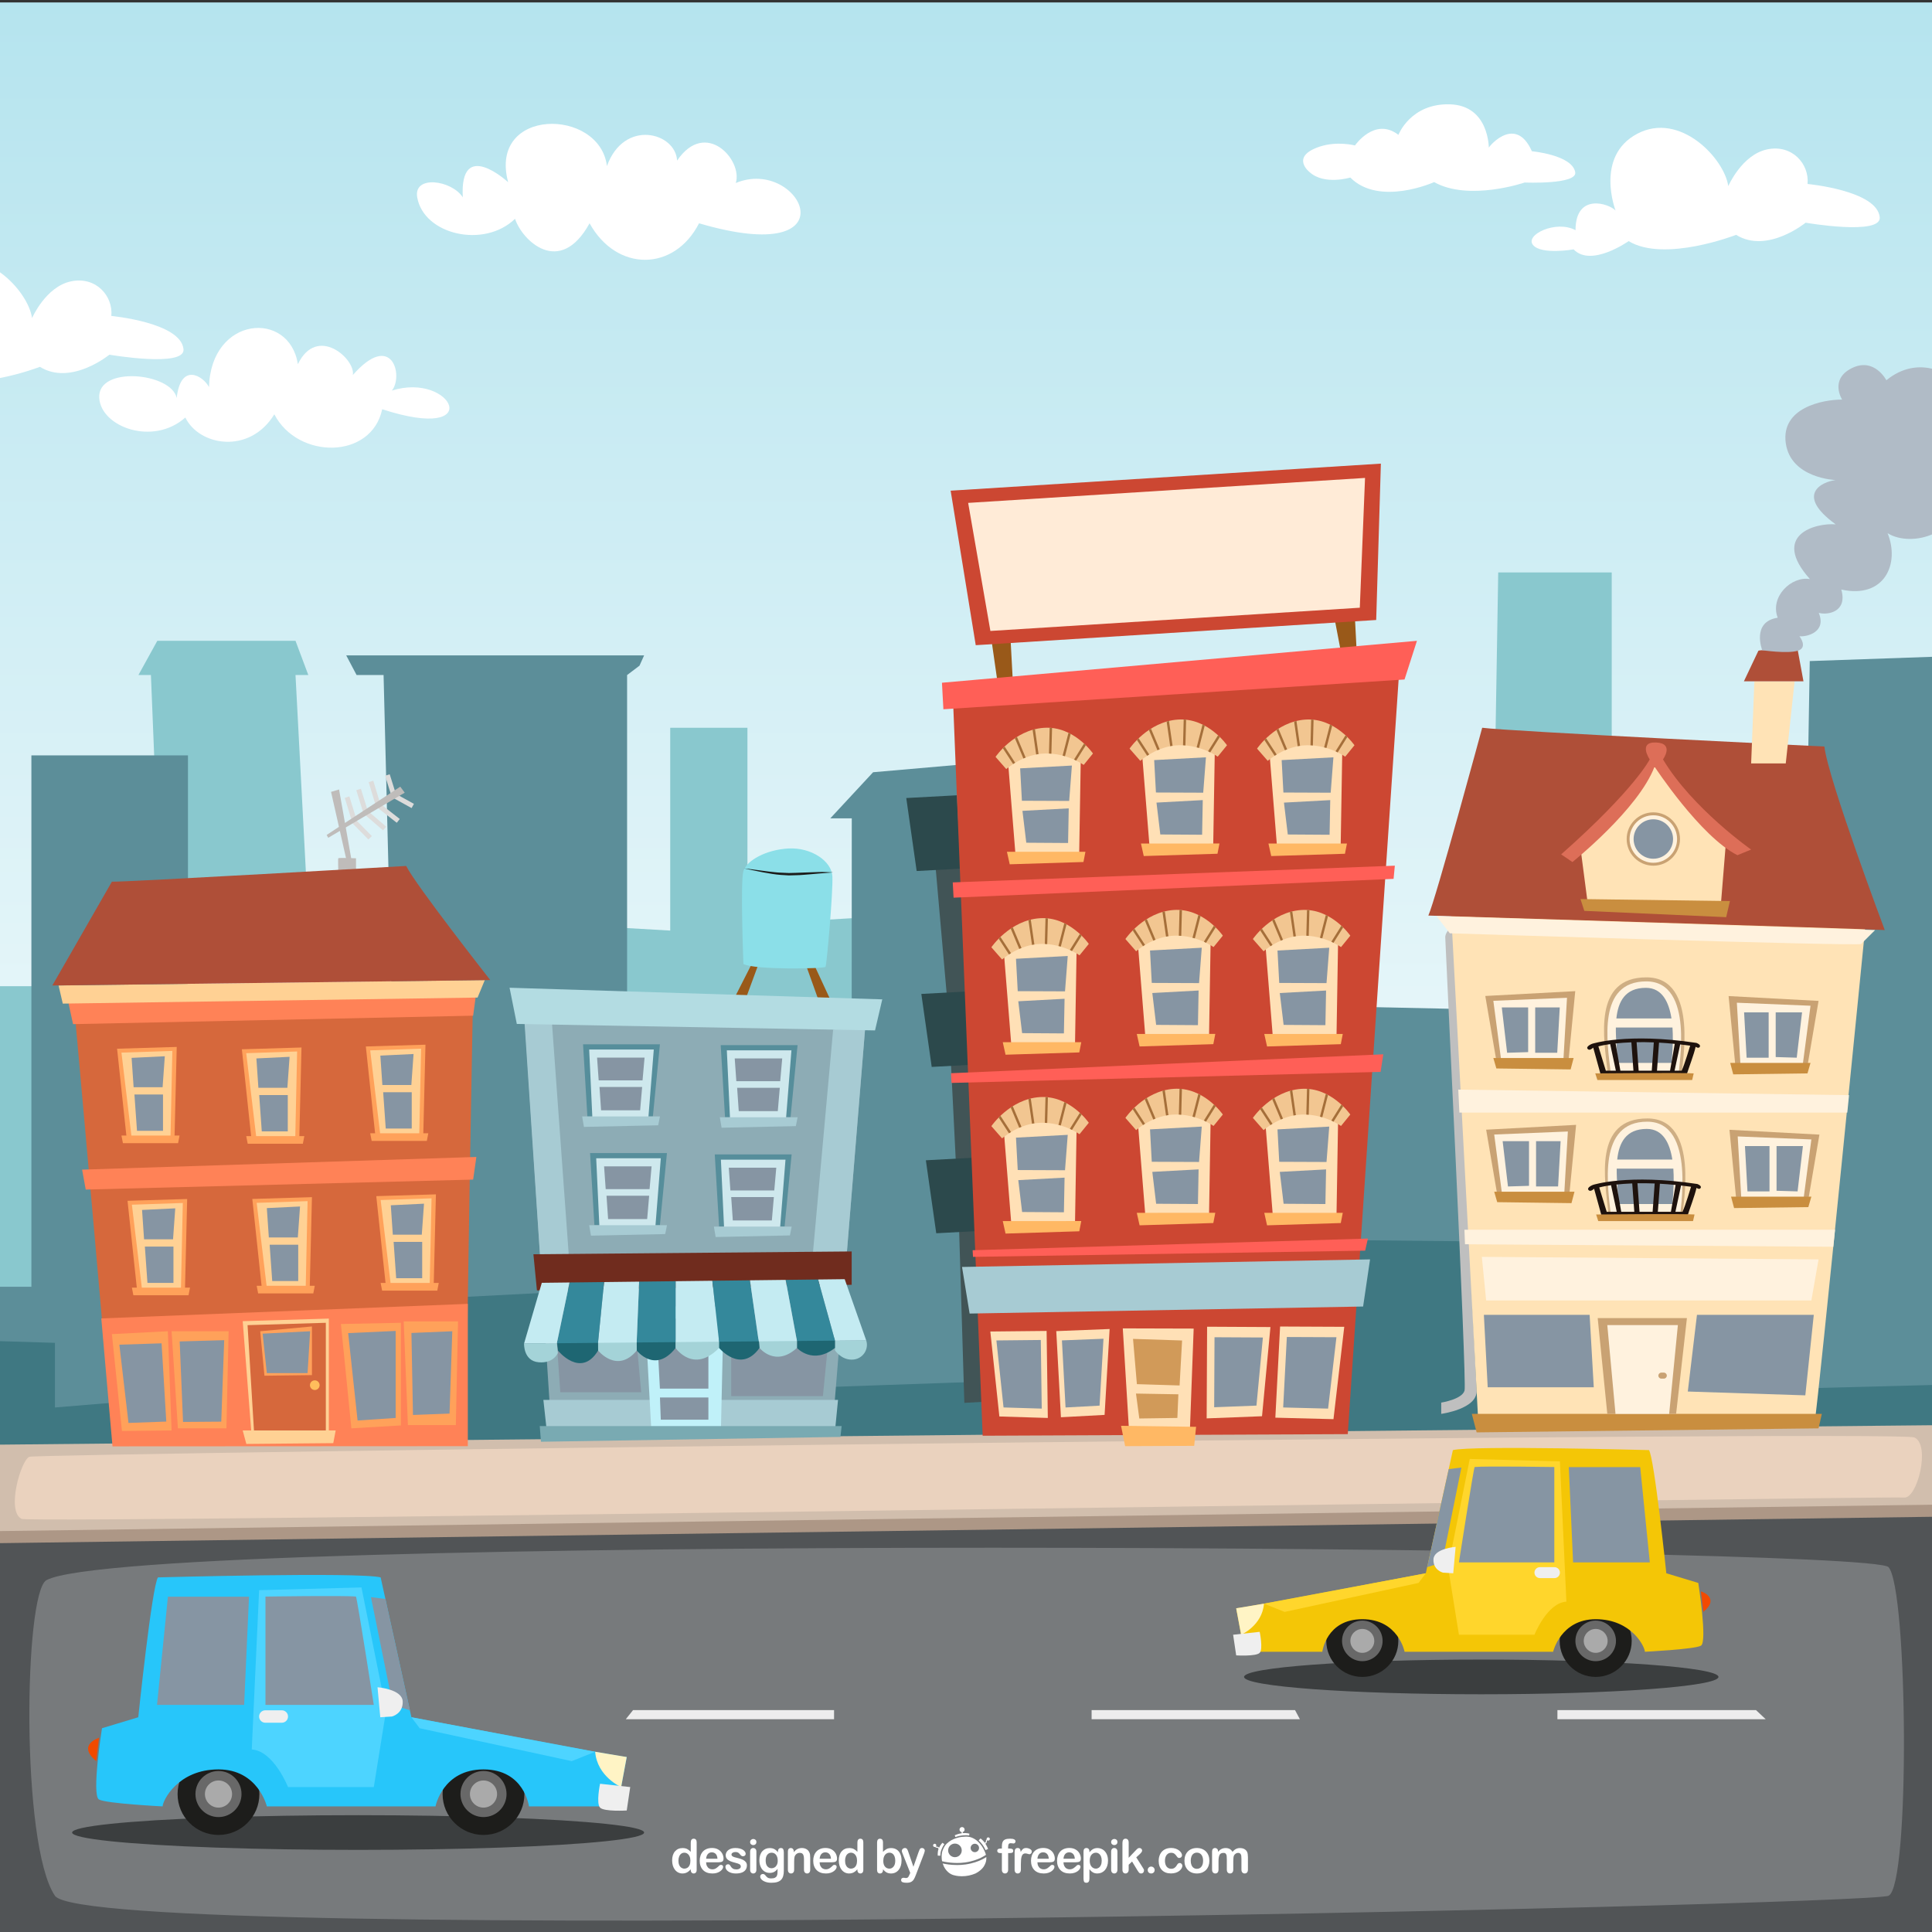 <?xml version="1.0" encoding="utf-8"?>
<!-- Generator: Adobe Illustrator 27.5.0, SVG Export Plug-In . SVG Version: 6.00 Build 0)  -->
<svg version="1.1" xmlns="http://www.w3.org/2000/svg" xmlns:xlink="http://www.w3.org/1999/xlink" x="0px" y="0px"
	 viewBox="0 0 800 800" style="enable-background:new 0 0 800 800;" xml:space="preserve">
<rect x="0" y="0" width="800" height="800" fill="#333333" stroke="none"/>
<g id="Background">
	<linearGradient id="SVGID_1_" gradientUnits="userSpaceOnUse" x1="400" y1="649.078" x2="400" y2="-42.492">
		<stop  offset="0" style="stop-color:#FFFFFF"/>
		<stop  offset="1" style="stop-color:#B0E2ED"/>
	</linearGradient>
	<rect y="1.013" style="fill:url(#SVGID_1_);" width="800" height="800"/>
</g>
<g id="Objects">
	<g>
		<defs>
			<rect id="SVGID_00000024720698670694930260000005506284775169465253_" y="1.013" width="800" height="800"/>
		</defs>
		<clipPath id="SVGID_00000075136960664002809660000009736502860089319354_">
			<use xlink:href="#SVGID_00000024720698670694930260000005506284775169465253_"  style="overflow:visible;"/>
		</clipPath>
		<g style="clip-path:url(#SVGID_00000075136960664002809660000009736502860089319354_);">
			<g>
				<path style="fill:#FFFFFF;" d="M41.093,164.798c-0.842-13.476,29.89-10.5,32.07,0c1.68-15,11.071-9.035,13.376-4.517
					c0.804-29.483,33.304-31.983,36.804-9.483c8-16.5,24-2,22.75,4.5c16.25-18.5,21.083,0.381,16.167,6.441
					c25.083-7.941,39.417,21.869-4,7.714c-4.417,20.845-34.919,20.874-44.668,2.109c-10.249,16.736-31.129,13.116-36.845,1.323
					C63.343,184.798,41.843,176.798,41.093,164.798z"/>
				<path style="fill:#FFFFFF;" d="M172.759,81.708c-1.624-9.388,14.327-7.115,18.874,0c-1.383-24.901,18.776-6.257,18.776-6.257
					c-8.3-31.095,37.945-30.928,40.909-6.703c7.115-19.649,28.459-13.909,29.051-2.253c11.858-17.396,27.273-0.202,24.308,9.284
					c26.811-11.19,49.605,35.733-15.217,16.681c-10.277,20.078-34.131,20.238-45.327,0c-12.381,22.45-27.994,7.035-30.859-1.858
					C200.329,103.052,175.426,97.123,172.759,81.708z"/>
				<path style="fill:#FFFFFF;" d="M-49.977,149.967c0-15.67,13.955-10.999,16.585-8.13c0,0-8.695-22.441,8.978-31.804
					s36.088,10.285,37.689,21.679c0,0,5.605-12.938,16.013-15.184s17.615,6.028,16.814,14.301c0,0,28.868,2.685,29.89,13.796
					c0.703,7.647-30.691,2.243-30.691,2.243s-15.922,13.021-28.778,5.03c0,0-29.725,11.579-44.51,2.594
					c0,0-15.55,11.013-22.774,3.416c0,0-13.388,2.374-16.831-1.829C-71.035,151.874-57.984,145.62-49.977,149.967z"/>
				<path style="fill:#FFFFFF;" d="M652.391,95.318c0-15.67,13.955-10.999,16.585-8.13c0,0-8.695-22.441,8.978-31.804
					c17.673-9.363,36.088,10.285,37.689,21.679c0,0,5.605-12.938,16.013-15.184c10.409-2.246,17.615,6.028,16.814,14.301
					c0,0,28.868,2.685,29.89,13.795c0.703,7.647-30.69,2.243-30.69,2.243s-15.922,13.021-28.778,5.03c0,0-29.725,11.579-44.51,2.594
					c0,0-15.55,11.013-22.774,3.416c0,0-13.388,2.374-16.831-1.829C631.333,97.226,644.385,90.972,652.391,95.318z"/>
				<path style="fill:#FFFFFF;" d="M542.33,71.329c0,0-8.341-6.438,4.09-10.6c7.3-2.444,14.644-0.499,14.644-0.499
					s8.189-11.93,17.993-4.393c0,0,5.035-13.125,21.336-12.64s16.098,18.161,16.098,18.161c-1.52,1.144,10.624-14.957,17.833,1.269
					c0,0,16.64,1.508,17.943,8.662c0.947,5.203-20.943,4.293-20.943,4.293s-23.084,7.888-37.471-0.178
					c0,0-22.714,10.213-34.719-1.891C559.133,73.512,548.438,76.784,542.33,71.329z"/>
			</g>
			<g>
				<g>
					<polygon style="fill:#89C8CE;" points="617.048,437.554 620.382,237.032 667.382,237.032 667.382,452.954 					"/>
					<polygon style="fill:#89C8CE;" points="252.066,383.866 277.525,385.333 277.525,301.345 309.5,301.345 309.5,382.783 
						353.354,380.175 360.333,439.522 218.5,433.143 					"/>
					<polygon style="fill:#89C8CE;" points="65.14,344.993 62.495,279.519 57.32,279.519 65.14,265.348 122.362,265.348 
						127.667,279.519 122.362,279.519 127.667,380.175 63.245,380.175 					"/>
					<polygon style="fill:#89C8CE;" points="-34.592,490.89 -9.134,492.358 -9.134,408.37 22.842,408.37 22.842,489.808 
						66.696,487.2 73.675,546.547 -68.158,540.168 					"/>
				</g>
				<polygon style="fill:#5C8E99;" points="-11,532.828 13,532.828 13,312.784 77.831,312.784 77.831,515.25 164.645,510.061 
					158.83,279.519 147.658,279.519 143.36,271.378 266.716,271.378 264.807,275.636 259.667,279.519 259.667,429.724 
					352.667,420.741 352.7,338.862 343.806,338.862 361.528,319.768 427.203,314.034 439.823,331.013 427.203,331.013 
					435.999,484.565 544.098,484.221 541,416.458 606.442,417.833 615.965,487.706 745.694,495.689 749.382,273.735 817,271.378 
					817,607.667 -11,607.667 				"/>
				<polygon style="fill:#3F7882;" points="-11,555 22.75,556.045 22.75,582.807 154.918,571.89 163.904,538.5 236.425,534.757 
					235.362,578.083 412.931,571.89 493.041,512.863 622.319,514.143 624.108,578.083 829.475,572.728 829.475,607.261 -17,623 				
					"/>
			</g>
			<g>
				<g>
					<rect x="-3.228" y="616.853" style="fill:#515456;" width="803.228" height="184.16"/>
					<path style="fill:#777A7C;" d="M19.25,654.304C9.96,659.352,8.5,764,22.75,785S773,789,782,785s8-127.152,0-136.076
						C774,640,55.5,634.609,19.25,654.304z"/>
					<g>
						<polygon style="fill:#EDEDED;" points="152.487,708.115 70.25,708.115 66.25,711.885 152.487,711.885 						"/>
						<polygon style="fill:#EDEDED;" points="345.368,708.115 262.131,708.115 259.131,711.885 345.368,711.885 						"/>
						<polygon style="fill:#EDEDED;" points="536.249,708.115 452.011,708.115 452.011,711.885 538.249,711.885 						"/>
						<polygon style="fill:#EDEDED;" points="727.129,708.115 644.892,708.115 644.892,711.885 731.129,711.885 						"/>
					</g>
				</g>
				<g>
					<polygon style="fill:#AD9786;" points="-1.129,630.208 805,617.052 805,628 -1.129,639 					"/>
					<polygon style="fill:#D1BEAD;" points="-1.129,598.208 805,590.104 805,623 -1.129,634 					"/>
					<path style="fill:#EAD2BE;" d="M9,628.941c-6.519-2.979-0.352-24.336,3.156-25.719s773.719-11.109,780.55-8.009
						c6.831,3.1,1.185,25.592-4.325,24.89C782.87,619.402,13.667,631.073,9,628.941z"/>
				</g>
			</g>
			<g>
				<g>
					<g>
						<g>
							<path style="fill:#D6683C;" d="M195.917,410.239c0,0-3,157.667-2.667,178.667l-146.667,7c0,0-15.667-178.667-16.333-183.333
								L195.917,410.239z"/>
							<polygon style="fill:#FF8257;" points="46.583,598.905 41.942,545.932 193.715,539.902 193.715,598.826 							"/>
						</g>
						<polygon style="fill:#FF8257;" points="27.75,412.572 30.25,424.072 195.917,420.572 197.25,410.697 						"/>
						<polygon style="fill:#FF8257;" points="34,484.322 35.5,492.572 195.917,488.447 197.25,479.072 						"/>
					</g>
					<g>
						<g>
							<g>
								<g>
									<polygon style="fill:#DDDCDB;" points="152.537,347.606 146.011,340.961 142.757,330.365 144.669,329.779 147.779,339.907 
										153.963,346.205 									"/>
								</g>
								<g>
									<polygon style="fill:#DDDCDB;" points="158.614,343.83 150.547,336.893 147.527,327.203 149.436,326.608 152.286,335.751 
										159.918,342.314 									"/>
								</g>
								<g>
									<polygon style="fill:#DDDCDB;" points="164.301,340.694 155.718,333.999 152.658,323.861 154.573,323.283 157.449,332.812 
										165.532,339.117 									"/>
								</g>
								<g>
									<polygon style="fill:#DDDCDB;" points="170.433,334.613 162.249,330.087 159.462,321.205 161.371,320.606 163.918,328.724 
										171.4,332.863 									"/>
								</g>
							</g>
							<path style="fill:#BFBCBA;" d="M140.083,360.572c0,0-0.167-4.833,0-5.167c0.167-0.333,7.333,0,7.333,0v5.167H140.083z"/>
							<polygon style="fill:#BFBCBA;" points="143.713,357.239 137.083,327.905 140.398,326.905 145.75,357.239 							"/>
							<polygon style="fill:#BFBCBA;" points="135.25,345.739 165.75,325.739 167.583,328.239 135.917,346.905 							"/>
						</g>
						<polygon style="fill:#FFD194;" points="24.25,408.072 26,415.572 197.75,413.072 200.75,405.822 						"/>
						<path style="fill:#AF4F38;" d="M46.333,365.083l-24.667,42.989L203,405.822c0,0-31.199-39.75-34.8-47.25
							C168.2,358.572,51.135,365.333,46.333,365.083z"/>
					</g>
					<g>
						<g>
							<polygon style="fill:#FFA15A;" points="104.077,471.272 100.15,434.486 124.843,433.746 123.933,471.272 							"/>
							<polygon style="fill:#FFD194;" points="106.162,471.272 101.957,436.1 123.037,435.392 122.26,471.272 							"/>
							<polygon style="fill:#8695A3;" points="106.995,450.438 106.162,438.272 119.912,437.605 118.995,450.438 							"/>
							<polygon style="fill:#8695A3;" points="108.395,468.473 107.329,453.438 119.162,453.438 119.162,468.473 							"/>
							<polygon style="fill:#FFA15A;" points="101.957,470.433 126.016,470.433 125.406,473.6 102.567,473.6 							"/>
						</g>
						<g>
							<polygon style="fill:#FFA15A;" points="155.41,470.107 151.484,433.322 176.177,432.582 175.266,470.107 							"/>
							<polygon style="fill:#FFD194;" points="157.495,470.107 153.29,434.936 174.37,434.228 173.593,470.107 							"/>
							<polygon style="fill:#8695A3;" points="158.329,449.274 157.495,437.107 171.245,436.441 170.329,449.274 							"/>
							<polygon style="fill:#8695A3;" points="159.728,467.309 158.662,452.274 170.495,452.274 170.495,467.309 							"/>
							<polygon style="fill:#FFA15A;" points="153.29,469.269 177.35,469.269 176.74,472.436 153.9,472.436 							"/>
						</g>
						<g>
							<polygon style="fill:#FFA15A;" points="52.41,471.037 48.484,434.251 73.177,433.511 72.266,471.037 							"/>
							<polygon style="fill:#FFD194;" points="54.495,471.037 50.29,435.865 71.37,435.157 70.593,471.037 							"/>
							<polygon style="fill:#8695A3;" points="55.329,450.203 54.495,438.037 68.245,437.37 67.329,450.203 							"/>
							<polygon style="fill:#8695A3;" points="56.728,468.238 55.662,453.203 67.495,453.203 67.495,468.238 							"/>
							<polygon style="fill:#FFA15A;" points="50.29,470.198 74.35,470.198 73.74,473.365 50.9,473.365 							"/>
						</g>
					</g>
					<g>
						<g>
							<polygon style="fill:#FFA15A;" points="108.402,533.247 104.475,496.462 129.169,495.722 128.258,533.247 							"/>
							<polygon style="fill:#FFD194;" points="110.487,533.247 106.282,498.076 127.362,497.368 126.585,533.247 							"/>
							<polygon style="fill:#8695A3;" points="111.321,512.414 110.487,500.247 124.237,499.58 123.321,512.414 							"/>
							<polygon style="fill:#8695A3;" points="112.72,530.449 111.654,515.414 123.487,515.414 123.487,530.449 							"/>
							<polygon style="fill:#FFA15A;" points="106.282,532.409 130.342,532.409 129.731,535.576 106.892,535.576 							"/>
						</g>
						<g>
							<polygon style="fill:#FFA15A;" points="159.735,532.083 155.809,495.298 180.502,494.557 179.592,532.083 							"/>
							<polygon style="fill:#FFD194;" points="161.821,532.083 157.615,496.911 178.696,496.204 177.919,532.083 							"/>
							<polygon style="fill:#8695A3;" points="162.654,511.25 161.821,499.083 175.571,498.416 174.654,511.25 							"/>
							<polygon style="fill:#8695A3;" points="164.053,529.284 162.987,514.25 174.821,514.25 174.821,529.284 							"/>
							<polygon style="fill:#FFA15A;" points="157.615,531.245 181.675,531.245 181.065,534.411 158.225,534.411 							"/>
						</g>
						<g>
							<polygon style="fill:#FFA15A;" points="56.735,534.012 52.809,497.227 77.502,496.487 76.592,534.012 							"/>
							<polygon style="fill:#FFD194;" points="58.821,534.012 54.615,498.841 75.696,498.133 74.918,534.012 							"/>
							<polygon style="fill:#8695A3;" points="59.654,513.179 58.821,501.012 72.571,500.346 71.654,513.179 							"/>
							<polygon style="fill:#8695A3;" points="61.053,531.214 59.987,516.179 71.821,516.179 71.821,531.214 							"/>
							<polygon style="fill:#FFA15A;" points="54.615,533.174 78.675,533.174 78.065,536.341 55.225,536.341 							"/>
						</g>
					</g>
					<g>
						<g>
							<polygon style="fill:#FFA15A;" points="141.167,548.239 166,547.739 166,590.239 145.5,591.443 							"/>
							<polygon style="fill:#8695A3;" points="144.164,552.01 163.836,551.109 163.836,587.15 148.068,588.201 							"/>
						</g>
						<g>
							<polygon style="fill:#FFA15A;" points="168.904,590.104 167.167,547.167 189.667,547.167 188.75,590.104 							"/>
							<polygon style="fill:#8695A3;" points="171,585.905 170.368,551.949 187.286,551.239 186.149,585.337 							"/>
						</g>
						<g>
							<polygon style="fill:#FFA15A;" points="94.667,551.239 71.054,551.239 73.667,591.443 93.755,591.443 							"/>
							<polygon style="fill:#8695A3;" points="92.836,554.938 74.404,555.46 75.789,588.793 91.619,588.674 							"/>
						</g>
						<g>
							<polygon style="fill:#FFA15A;" points="71.054,592.327 69.5,551.239 46.333,552.428 50.5,592.542 							"/>
							<polygon style="fill:#8695A3;" points="68.857,588.637 66.91,556.241 49.423,556.803 53.202,589.21 							"/>
						</g>
						<g>
							<polygon style="fill:#FFD194;" points="104.283,595.821 100.5,547.068 136.167,545.992 136.167,593.936 							"/>
							<polygon style="fill:#D6683C;" points="105.267,594.074 102.507,548.716 134.917,547.739 134.917,592.322 							"/>
							<polygon style="fill:#FFA15A;" points="107.75,551.239 109.5,569.655 129.169,569.404 129.169,549.256 							"/>
							<polygon style="fill:#8695A3;" points="108.75,552.239 110.487,568.572 127.362,568.572 128.417,551.239 							"/>
							<circle style="fill:#FFBD5C;" cx="130.342" cy="573.572" r="2"/>
							<polygon style="fill:#FFD194;" points="102,597.905 100.5,592.322 139,592.322 138,597.572 							"/>
						</g>
					</g>
				</g>
				<g>
					<g>
						<polygon style="fill:#995919;" points="314.341,398.5 309,413 304.233,413 311.608,398.5 						"/>
						<polygon style="fill:#995919;" points="333.333,398.5 339,414.333 344,414.333 336.667,398.5 						"/>
						<path style="fill:#8BDFE8;" d="M307.833,399.167c0,0-1.333-34.167,0-38.5c1.333-4.333,9.333-8.833,18.667-9.333
							s17.833,5.167,18.167,11.5c0.333,6.333-2.333,36.667-2.833,37.5C341.333,401.167,312.333,401.667,307.833,399.167z"/>
						<g>
							<g>
								<g>
									<path style="fill:#1D1D1B;" d="M308.012,359.577c0,0,1.378,0.164,3.676,0.437c2.299,0.271,5.501,0.791,9.17,1.152
										c0.915,0.133,1.863,0.156,2.832,0.195c0.968,0.044,1.958,0.088,2.963,0.133c2.022-0.082,4.095-0.062,6.187-0.194
										c2.086-0.103,4.187-0.176,6.236-0.216c2.045-0.071,4.051,0.084,5.925,0.159c0,0-0.888,0.072-2.577,0.209
										c-1.686,0.076-4.161,0.359-7.359,0.613c-1.605,0.116-3.377,0.31-5.345,0.345c-0.982,0.027-2.006,0.054-3.072,0.083
										c-1.069-0.065-2.178-0.133-3.328-0.203C318.721,361.936,313.649,360.738,308.012,359.577z"/>
								</g>
							</g>
						</g>
					</g>
					<polygon style="fill:#8DACB5;" points="228.333,592.542 217,418 358.667,420.5 344.642,592.542 					"/>
					<polygon style="fill:#A7CBD3;" points="226.413,592.542 225,579.667 347.01,579.667 345.75,592.542 					"/>
					<g>
						<polygon style="fill:#C0F1F9;" points="269.716,592.542 266.899,541 299.667,541 298.509,592.542 						"/>
						<polygon style="fill:#8695A3;" points="271.716,546 273.258,575 293.333,575 293.333,546 						"/>
						<polygon style="fill:#8695A3;" points="273.624,587.871 273.275,578.667 293.333,578.667 293.333,587.871 						"/>
					</g>
					<polygon style="fill:#8695A3;" points="302.775,544.167 302.775,578.083 340.75,578.083 344.25,542.667 					"/>
					<polygon style="fill:#8695A3;" points="262.5,543.5 265.5,576.5 232,576.5 229.75,544.167 					"/>
					<polygon style="fill:#A7CBD3;" points="344.982,426.355 335.667,529.256 349.767,529.675 358.354,424.335 					"/>
					<polygon style="fill:#A7CBD3;" points="217,420.5 223.883,524.008 235.826,524.008 228.333,420.5 					"/>
					<polygon style="fill:#B3DCE2;" points="362.333,426.667 214,424 211,409 365.333,413.813 					"/>
					<polygon style="fill:#702C1E;" points="220.873,519.359 352.667,518.195 352.667,532.004 222.333,534.333 					"/>
					<g>
						<g>
							<g>
								<polygon style="fill:#568E9B;" points="297.759,507.895 295.967,478.022 327.8,478.022 324.891,507.882 								"/>
								<polygon style="fill:#CEE8ED;" points="299.855,509.017 298.509,480.189 325.258,480.189 322.973,509.005 								"/>
								<polygon style="fill:#8695A3;" points="301.775,483.522 302.441,492.959 320.608,492.959 321.441,483.522 								"/>
								<polygon style="fill:#8695A3;" points="302.775,495.689 303.441,505.356 319.608,505.356 320.441,495.689 								"/>
								<polygon style="fill:#A7CBD3;" points="296.335,512.228 295.601,507.895 327.817,507.895 327.082,511.561 								"/>
							</g>
						</g>
						<g>
							<g>
								<polygon style="fill:#568E9B;" points="246.125,507.331 244.333,477.458 276.166,477.458 273.257,507.318 								"/>
								<polygon style="fill:#CEE8ED;" points="248.221,508.453 246.875,479.625 273.624,479.625 271.339,508.441 								"/>
								<polygon style="fill:#8695A3;" points="250.141,482.958 250.807,492.395 268.974,492.395 269.807,482.958 								"/>
								<polygon style="fill:#8695A3;" points="251.141,495.125 251.807,504.792 267.974,504.792 268.807,495.125 								"/>
								<polygon style="fill:#A7CBD3;" points="244.701,511.664 243.967,507.331 276.183,507.331 275.448,510.997 								"/>
							</g>
						</g>
						<g>
							<g>
								<polygon style="fill:#568E9B;" points="243.217,462.295 241.425,432.422 273.258,432.422 270.349,462.282 								"/>
								<polygon style="fill:#CEE8ED;" points="245.313,463.417 243.967,434.589 270.716,434.589 268.431,463.405 								"/>
								<polygon style="fill:#8695A3;" points="247.233,437.922 247.899,447.359 266.066,447.359 266.899,437.922 								"/>
								<polygon style="fill:#8695A3;" points="248.233,450.089 248.899,459.756 265.066,459.756 265.899,450.089 								"/>
								<polygon style="fill:#A7CBD3;" points="241.793,466.628 241.059,462.295 273.275,462.295 272.54,465.961 								"/>
							</g>
						</g>
						<g>
							<g>
								<polygon style="fill:#568E9B;" points="300.217,462.636 298.425,432.764 330.258,432.764 327.349,462.623 								"/>
								<polygon style="fill:#CEE8ED;" points="302.313,463.758 300.967,434.93 327.716,434.93 325.431,463.746 								"/>
								<polygon style="fill:#8695A3;" points="304.233,438.264 304.899,447.7 323.066,447.7 323.899,438.264 								"/>
								<polygon style="fill:#8695A3;" points="305.233,450.43 305.899,460.097 322.066,460.097 322.899,450.43 								"/>
								<polygon style="fill:#A7CBD3;" points="298.793,466.969 298.059,462.636 330.275,462.636 329.54,466.302 								"/>
							</g>
						</g>
					</g>
					<g>
						<path style="fill:#1E6672;" d="M279.75,554.743l-16.123,0.152l0.04,4.34c0,0,7.583,9.765,16.083-1.057V554.743L279.75,554.743
							z"/>
						<path style="fill:#A4D3D8;" d="M279.75,554.743L279.75,554.743v3.435c0,0,7.417,10.823,18-0.027v-3.577L279.75,554.743z"/>
						<path style="fill:#A4D3D8;" d="M247.625,555.045L247.625,555.045l0.042,4.19c0,0,7.833,9.765,16,0l-0.04-4.34L247.625,555.045
							z"/>
						<path style="fill:#1E6672;" d="M247.625,555.045l-17.037,0.16l0,0l0.412,4.003c0,0,9.5,11.792,16.667,0.026L247.625,555.045
							L247.625,555.045z"/>
						<path style="fill:#A4D3D8;" d="M230.588,556.205L217,556.333c0,0-0.333,7.167,6,7.75s8-3.875,8-3.875L230.588,556.205
							L230.588,556.205z"/>
						<path style="fill:#A4D3D8;" d="M358.667,555C358.667,555,358.899,555.008,358.667,555L358.667,555l-12.917,0.122l0,0v4.029
							c0,0,2.5,3.85,6.917,3.85C357.326,563,359.917,558.558,358.667,555z"/>
						<path style="fill:#1E6672;" d="M345.75,554.122L330,554.27v3.88c0,0,6.5,7.182,15.75,0V554.122L345.75,554.122z"/>
						<path style="fill:#A4D3D8;" d="M314.167,554.419L314.167,554.419l0.333,3.731c0,0,6.5,8.184,15.5,0v-3.88L314.167,554.419z"/>
						<path style="fill:#1E6672;" d="M314.167,554.419l-16.417,0.154v3.577c0,0,9,10.85,16.75,0L314.167,554.419L314.167,554.419z"
							/>
						<polygon style="fill:#C4EBF2;" points="297.429,552.654 294.968,530.335 279.75,530.518 279.75,552.606 279.75,555.743 
							297.75,555.573 297.75,555.564 						"/>
						<polygon style="fill:#34889B;" points="264.655,530.7 263.755,552.763 263.627,555.894 279.75,555.743 279.75,552.606 
							279.75,530.518 						"/>
						<polygon style="fill:#C4EBF2;" points="250.137,530.875 247.909,553.202 247.625,556.045 263.627,555.894 263.755,552.763 
							264.655,530.7 						"/>
						<polygon style="fill:#34889B;" points="235.826,531.047 230.999,554.232 230.588,556.205 247.625,556.045 247.909,553.202 
							250.137,530.875 						"/>
						<polygon style="fill:#34889B;" points="314.167,555.419 313.792,552.855 310.545,530.147 294.968,530.335 297.429,552.654 
							297.75,555.564 297.75,555.573 						"/>
						<polygon style="fill:#C4EBF2;" points="224.349,531.185 217,556.333 230.588,556.205 230.999,554.232 235.826,531.047 						
							"/>
						<polygon style="fill:#C4EBF2;" points="358.311,553.987 349.767,529.675 338.751,529.808 345.321,553.57 345.75,555.122 
							358.667,555 						"/>
						<polygon style="fill:#34889B;" points="345.321,553.57 338.751,529.808 325.312,529.97 329.61,553.164 330,555.27 
							345.75,555.122 						"/>
						<polygon style="fill:#C4EBF2;" points="329.61,553.164 325.312,529.97 310.545,530.147 313.792,552.855 314.167,555.419 
							330,555.27 						"/>
					</g>
					<polygon style="fill:#79AAB2;" points="224,597 223.5,590.502 348.5,590.502 348.01,595 					"/>
				</g>
				<g>
					<g>
						<path style="fill:#BFBFBF;" d="M602.137,382.783c0,0-3.693,2.668-3.693,5.335c0,2.667,9,184,8,187.667s-9.667,5-9.667,5v4.667
							c0,0,15.059-2.004,14.657-9.667c-0.348-6.622-7.039-145.964-8.85-183.666C602.301,386.197,602.137,382.783,602.137,382.783z"
							/>
						<path style="fill:#FFE3B6;" d="M612.111,588.659l-11.167-209.542l171.5,4c0,0-19.5,197.083-21,205.542
							C751.444,588.659,620.277,589.701,612.111,588.659z"/>
					</g>
					<g>
						<path style="fill:#AF4F38;" d="M613.745,301.345c0,0-19.301,71.272-22.301,77.772c0,0,181,5.5,189,6c0,0-23.5-62.5-25-76
							C755.444,309.118,624.513,302.825,613.745,301.345z"/>
						<path style="fill:#FFF2DE;" d="M594.777,379.318l5.552,7.139c0,0,170.244,5.447,170.346,4.416l5.768-5.756L594.777,379.318z"
							/>
					</g>
					<g>
						<polygon style="fill:#FFE3B6;" points="725.111,316.118 726.444,282.118 743.111,282.118 739.444,316.118 						"/>
						<path style="fill:#AF4F38;" d="M722.111,282.118h24.667l-2.333-12.667c0,0-14.333-0.667-16.333,0L722.111,282.118z"/>
						<path style="fill:#B0BBC6;" d="M729.696,269.239c0,0-4.585-11.788,6.415-13.454c-3.333-8.667,5.667-17.333,13.333-16
							c-16.333-18.333,2.333-23.333,10.667-22.667c-17-12.333-5.667-17.667,0-18.333c0,0-18.667-0.667-20.667-15.333
							c-2-14.667,15.333-18,23.333-18c0,0-5.333-8.333,4-13c9.333-4.667,14.333,5,14.333,5c13.333-11,29-3,30.667,5.667
							c15.667-11,26,7.667,19.667,16.333c10,10.333-6.667,32-22,25.333c3.333,15.667-17.664,22.333-27.832,16
							c5.166,12.667-1.315,27.28-19.168,23.333c2.667,9.333-5.667,10.667-9.333,9.667c3.333,8-5,10-8,9.667c0,0,3.667,4.667-0.667,6
							C740.111,270.784,729.696,269.239,729.696,269.239z"/>
					</g>
					<g>
						<g>
							<path style="fill:#CEAE84;" d="M665.777,444.467c-1.833-14.93-6.106-39.764,16-39.764c22.167,0,14.333,37.36,14.667,39.764
								H665.777z"/>
							<path style="fill:#FFF2DE;" d="M667.042,444.801c-1.68-13.679-5.595-38.43,14.659-38.43c20.308,0,13.132,36.228,13.437,38.43
								H667.042z"/>
							<g>
								<path style="fill:#8695A3;" d="M669.863,440.134h22.373c-0.113-0.873,0.796-7.65,0.303-14.655H669.09
									C669.017,430.593,669.682,435.974,669.863,440.134z"/>
								<path style="fill:#8695A3;" d="M681.536,409.037c-8.611,0-11.492,5.686-12.233,12.684h22.817
									C691.075,415.007,688.295,409.037,681.536,409.037z"/>
							</g>
							<path style="fill:#1E120D;" d="M702.448,431.844c-28.667-4.333-43.17,0.36-43.17,0.36s-2.833,1.083-1.833,2.167
								c0.673,0.729,1.682-0.012,2.273-0.576l3.06,11.076h35.667c0.75-2.417,3.036-8.374,3.681-11.432c0,0,1.236,0.932,1.736,0
								S702.448,431.844,702.448,431.844z M664.941,443.35l-3.081-10.075c0,0,1.638-0.476,4.881-0.931l2.358,11.006H664.941z
								 M670.962,443.35l-1.97-11.285c1.826-0.198,4.001-0.367,6.524-0.461l0.858,11.746H670.962z M683.96,443.35h-5.424
								l-0.853-11.803c2.157-0.037,4.529-0.017,7.124,0.086L683.96,443.35z M686.122,443.35l0.848-11.615
								c2.042,0.113,4.214,0.279,6.504,0.504l-1.94,11.111H686.122z M696.341,443.35h-2.943l2.33-10.874
								c1.342,0.15,2.717,0.319,4.138,0.513C699.865,432.989,697.522,440.891,696.341,443.35z"/>
							<path style="fill:#C98E3F;" d="M661.444,447.204l-0.875-2.736c0,0,36.25-0.361,40.75,0l-0.625,2.736H661.444z"/>
						</g>
						<g>
							<polygon style="fill:#C9A273;" points="718.527,440.787 715.777,412.454 753.027,414.454 748.527,440.787 							"/>
							<polygon style="fill:#FFF2DE;" points="720.694,441.134 719.194,415.204 749.694,416.454 746.444,441.134 							"/>
							<polygon style="fill:#8695A3;" points="732.361,419.204 732.361,437.967 723.237,437.967 722.194,419.204 							"/>
							<polygon style="fill:#8695A3;" points="735.277,419.204 735.277,437.704 743.989,437.967 746.194,419.204 							"/>
							<polygon style="fill:#C98E3F;" points="717.694,444.87 716.444,440.134 749.694,440.134 748.444,444.467 							"/>
						</g>
						<g>
							<polygon style="fill:#C9A273;" points="649.527,438.745 652.277,410.412 615.027,412.412 619.527,438.745 							"/>
							<polygon style="fill:#FFF2DE;" points="647.361,439.092 648.861,413.162 618.361,414.412 621.611,439.092 							"/>
							<polygon style="fill:#8695A3;" points="635.694,417.162 635.694,435.926 644.818,435.926 645.861,417.162 							"/>
							<polygon style="fill:#8695A3;" points="632.777,417.162 632.777,435.662 624.066,435.926 621.861,417.162 							"/>
							<polygon style="fill:#C98E3F;" points="650.361,442.829 651.611,438.092 618.361,438.092 619.611,442.426 							"/>
						</g>
					</g>
					<g>
						<g>
							<path style="fill:#CEAE84;" d="M666.134,502.89c-1.833-14.93-6.106-39.764,16-39.764c22.167,0,14.333,37.36,14.667,39.764
								H666.134z"/>
							<path style="fill:#FFF2DE;" d="M667.22,504.552c-1.701-13.855-5.667-40.089,14.848-40.089
								c20.57,0,13.301,37.859,13.61,40.089H667.22z"/>
							<g>
								<path style="fill:#8695A3;" d="M670.22,498.556h22.373c-0.113-0.873,0.796-7.65,0.303-14.655h-23.449
									C669.374,489.015,670.039,494.397,670.22,498.556z"/>
								<path style="fill:#8695A3;" d="M681.893,467.459c-8.611,0-11.492,5.686-12.233,12.684h22.817
									C691.431,473.429,688.652,467.459,681.893,467.459z"/>
							</g>
							<path style="fill:#1E120D;" d="M702.805,490.267c-28.667-4.333-43.17,0.36-43.17,0.36s-2.833,1.083-1.833,2.167
								c0.673,0.729,1.682-0.012,2.273-0.576l3.06,11.076h35.667c0.75-2.417,3.036-8.374,3.681-11.432c0,0,1.236,0.932,1.736,0
								S702.805,490.267,702.805,490.267z M665.298,501.772l-3.081-10.075c0,0,1.638-0.476,4.881-0.931l2.358,11.006H665.298z
								 M671.319,501.772l-1.97-11.285c1.826-0.198,4.001-0.367,6.524-0.461l0.858,11.746H671.319z M684.317,501.772h-5.424
								l-0.853-11.803c2.157-0.037,4.529-0.017,7.124,0.086L684.317,501.772z M686.479,501.772l0.848-11.615
								c2.043,0.113,4.214,0.279,6.504,0.504l-1.94,11.111H686.479z M696.698,501.772h-2.943l2.33-10.874
								c1.342,0.15,2.717,0.319,4.138,0.513C700.222,491.411,697.879,499.314,696.698,501.772z"/>
							<path style="fill:#C98E3F;" d="M661.801,505.626l-0.875-2.736c0,0,36.25-0.362,40.75,0l-0.625,2.736H661.801z"/>
						</g>
						<g>
							<polygon style="fill:#C9A273;" points="718.882,496.154 716.132,467.82 753.382,469.82 748.882,496.154 							"/>
							<polygon style="fill:#FFF2DE;" points="721.048,496.501 719.548,470.57 750.048,471.82 746.798,496.501 							"/>
							<polygon style="fill:#8695A3;" points="732.715,474.57 732.715,493.334 723.591,493.334 722.548,474.57 							"/>
							<polygon style="fill:#8695A3;" points="735.632,474.57 735.632,493.07 744.343,493.334 746.548,474.57 							"/>
							<polygon style="fill:#C98E3F;" points="718.048,500.237 716.798,495.501 750.048,495.501 748.798,499.834 							"/>
						</g>
						<g>
							<polygon style="fill:#C9A273;" points="649.882,494.112 652.632,465.779 615.382,467.779 619.882,494.112 							"/>
							<polygon style="fill:#FFF2DE;" points="647.715,494.459 649.215,468.529 618.715,469.779 621.965,494.459 							"/>
							<polygon style="fill:#8695A3;" points="636.048,472.529 636.048,491.292 645.172,491.292 646.215,472.529 							"/>
							<polygon style="fill:#8695A3;" points="633.132,472.529 633.132,491.029 624.42,491.292 622.215,472.529 							"/>
							<polygon style="fill:#C98E3F;" points="650.715,498.195 651.965,493.459 618.715,493.459 619.965,497.792 							"/>
						</g>
					</g>
					<g>
						<path style="fill:#FFE3B6;" d="M714.777,347.42l-2.333,28.697l-55-2l-3-23c0,0,26.667-25.333,31.333-38.333
							C685.777,312.784,704.444,340.056,714.777,347.42z"/>
						<polygon style="fill:#C98E3F;" points="656.028,377.172 654.444,372.276 716.319,373.118 714.777,379.783 						"/>
						<g>
							<circle style="fill:#C9A273;" cx="684.611" cy="347.42" r="11.042"/>
							<circle style="fill:#FFF2DE;" cx="684.611" cy="347.42" r="9.833"/>
							<circle style="fill:#8695A3;" cx="684.611" cy="347.42" r="8.167"/>
						</g>
						<path style="fill:#DD6E58;" d="M646.444,353.784l4.667,3.163c0,0,27.333-21.83,34-39.496c0,0,19,29,34.333,36.667l5.667-2.333
							c0,0-24.333-17-36.5-37.333c0,0,4.833-6.667-2.833-7c-7.667-0.333-2.667,7-2.667,7S676.956,326.788,646.444,353.784z"/>
					</g>
					<g>
						<polygon style="fill:#FFF2DE;" points="603.841,451.185 765.648,453.474 764.926,460.702 604.298,460.702 						"/>
						<polygon style="fill:#FFF2DE;" points="606.388,509.204 759.854,509.204 759.138,516.265 606.627,515.221 						"/>
					</g>
					<polygon style="fill:#C98E3F;" points="753.027,591.451 754.382,585.451 609.444,585.451 611.442,593.118 					"/>
					<g>
						<g>
							<polygon style="fill:#8695A3;" points="702.676,544.451 698.879,576.201 747.548,577.784 751.048,544.451 							"/>
							<polygon style="fill:#8695A3;" points="658.23,544.451 659.944,574.451 616.027,574.451 614.444,544.451 							"/>
							<g>
								<polygon style="fill:#C9A273;" points="665.548,585.451 661.569,545.784 698.522,545.784 694.044,585.451 								"/>
								<polygon style="fill:#FFF2DE;" points="668.944,585.451 665.548,548.692 694.774,548.692 691.17,585.451 								"/>
								<path style="fill:#C9A273;" d="M690.194,569.618c0,0.69-0.56,1.25-1.25,1.25h-1c-0.69,0-1.25-0.56-1.25-1.25l0,0
									c0-0.69,0.56-1.25,1.25-1.25h1C689.634,568.368,690.194,568.927,690.194,569.618L690.194,569.618z"/>
							</g>
						</g>
						<polygon style="fill:#FFF2DE;" points="615.382,538.5 613.6,520.44 753.027,521.484 750.048,538.5 						"/>
					</g>
				</g>
				<g>
					<g>
						<polygon style="fill:#995919;" points="409.772,259.608 413.214,283.6 419.453,283.263 418.15,259.155 						"/>
						<polygon style="fill:#995919;" points="551.805,251.928 555.969,273.735 561.96,273.411 560.819,251.441 						"/>
						<polygon style="fill:#CC4732;" points="404.032,267.157 393.643,203.183 571.791,191.978 569.852,256.727 						"/>
						<polygon style="fill:#FFEBD7;" points="410.101,261.264 400.893,208.238 565.231,197.901 563.066,251.643 						"/>
					</g>
					<g>
						<g>
							<polygon style="fill:#415456;" points="387.185,356.568 392.625,418.617 402.76,416.173 399.501,355.902 							"/>
							<polygon style="fill:#415456;" points="393.397,432.905 396.133,487.903 406.607,487.337 403.603,431.764 							"/>
							<polygon style="fill:#415456;" points="396.969,503.367 399.315,580.891 411.63,580.225 407.334,500.78 							"/>
							<polygon style="fill:#2C494C;" points="396.217,329.315 375.268,330.448 379.572,360.671 397.859,359.682 							"/>
							<polygon style="fill:#2C494C;" points="402.449,410.434 381.5,411.567 385.805,441.79 404.091,440.801 							"/>
							<polygon style="fill:#2C494C;" points="404.327,479.314 383.378,480.446 387.683,510.669 405.969,509.681 							"/>
						</g>
						<polygon style="fill:#CC4732;" points="406.905,594.507 394.691,291.469 579.571,274.981 558.089,593.841 						"/>
					</g>
					<g>
						<polygon style="fill:#FF5F57;" points="390.045,282.707 390.639,293.691 581.585,281.363 586.728,265.348 						"/>
						<polygon style="fill:#FF5F57;" points="394.515,365.383 577.575,358.459 577.052,363.917 394.857,371.708 						"/>
						<polygon style="fill:#FF5F57;" points="393.781,444.403 572.786,436.567 571.676,443.835 393.998,448.411 						"/>
						<polygon style="fill:#FF5F57;" points="402.751,517.69 566.412,512.863 565.28,517.87 402.9,520.44 						"/>
					</g>
					<g>
						<g>
							<path style="fill:#FFE0B6;" d="M471.119,390.19l3.179,39.534l26.338-0.538l0.686-41.13c0,0-11.86-4.45-16.739-4.187
								C479.705,384.134,471.119,390.19,471.119,390.19z"/>
							<g>
								<defs>
									<path id="SVGID_00000166656961729312607660000016782401890509332378_" d="M466.008,388.825l4.438,5.072
										c0,0,6.998-6.32,16.165-6.466c9.167-0.146,15.897,4.733,15.897,4.733l3.841-4.728c0,0-7.863-11.482-20.312-10.635
										C473.587,377.649,466.008,388.825,466.008,388.825z"/>
								</defs>
								<use xlink:href="#SVGID_00000166656961729312607660000016782401890509332378_"  style="overflow:visible;fill:#F2C691;"/>
								<clipPath id="SVGID_00000099636766394195863250000012659370810010114691_">
									<use xlink:href="#SVGID_00000166656961729312607660000016782401890509332378_"  style="overflow:visible;"/>
								</clipPath>
								
									<line style="clip-path:url(#SVGID_00000099636766394195863250000012659370810010114691_);fill:none;stroke:#A56F3A;stroke-miterlimit:10;" x1="468.879" y1="384.098" x2="473.711" y2="391.529"/>
								
									<line style="clip-path:url(#SVGID_00000099636766394195863250000012659370810010114691_);fill:none;stroke:#A56F3A;stroke-miterlimit:10;" x1="474.275" y1="380.435" x2="478.01" y2="389.317"/>
								
									<line style="clip-path:url(#SVGID_00000099636766394195863250000012659370810010114691_);fill:none;stroke:#A56F3A;stroke-miterlimit:10;" x1="481.833" y1="377.448" x2="483.337" y2="387.888"/>
								
									<line style="clip-path:url(#SVGID_00000099636766394195863250000012659370810010114691_);fill:none;stroke:#A56F3A;stroke-miterlimit:10;" x1="488.922" y1="376.643" x2="488.63" y2="387.602"/>
								
									<line style="clip-path:url(#SVGID_00000099636766394195863250000012659370810010114691_);fill:none;stroke:#A56F3A;stroke-miterlimit:10;" x1="496.866" y1="378.313" x2="494.268" y2="388.438"/>
								
									<line style="clip-path:url(#SVGID_00000099636766394195863250000012659370810010114691_);fill:none;stroke:#A56F3A;stroke-miterlimit:10;" x1="503.531" y1="382.845" x2="498.946" y2="390.165"/>
							</g>
							<polygon style="fill:#8695A3;" points="476.922,407.003 476.196,393.586 497.629,392.427 496.499,407.081 							"/>
							<polygon style="fill:#8695A3;" points="477.148,411.185 496.316,410.149 496.043,424.494 478.735,424.381 							"/>
							<polygon style="fill:#FFB864;" points="470.724,428.135 471.878,433.315 502.41,432.363 503.229,428.125 							"/>
						</g>
						<g>
							<path style="fill:#FFE0B6;" d="M523.903,390.197l3.179,39.534l26.338-0.538l0.686-41.13c0,0-11.86-4.45-16.739-4.187
								S523.903,390.197,523.903,390.197z"/>
							<g>
								<defs>
									<path id="SVGID_00000157295973069057415860000013866711658734259116_" d="M518.792,388.832l4.438,5.072
										c0,0,6.998-6.32,16.165-6.466c9.167-0.146,15.897,4.733,15.897,4.733l3.841-4.728c0,0-7.863-11.482-20.312-10.634
										C526.371,377.656,518.792,388.832,518.792,388.832z"/>
								</defs>
								<use xlink:href="#SVGID_00000157295973069057415860000013866711658734259116_"  style="overflow:visible;fill:#F2C691;"/>
								<clipPath id="SVGID_00000029010634344471418550000013254415626458140564_">
									<use xlink:href="#SVGID_00000157295973069057415860000013866711658734259116_"  style="overflow:visible;"/>
								</clipPath>
								
									<line style="clip-path:url(#SVGID_00000029010634344471418550000013254415626458140564_);fill:none;stroke:#A56F3A;stroke-miterlimit:10;" x1="521.663" y1="384.105" x2="526.494" y2="391.536"/>
								
									<line style="clip-path:url(#SVGID_00000029010634344471418550000013254415626458140564_);fill:none;stroke:#A56F3A;stroke-miterlimit:10;" x1="527.059" y1="380.442" x2="530.793" y2="389.324"/>
								
									<line style="clip-path:url(#SVGID_00000029010634344471418550000013254415626458140564_);fill:none;stroke:#A56F3A;stroke-miterlimit:10;" x1="534.617" y1="377.454" x2="536.121" y2="387.895"/>
								
									<line style="clip-path:url(#SVGID_00000029010634344471418550000013254415626458140564_);fill:none;stroke:#A56F3A;stroke-miterlimit:10;" x1="541.705" y1="376.65" x2="541.414" y2="387.609"/>
								
									<line style="clip-path:url(#SVGID_00000029010634344471418550000013254415626458140564_);fill:none;stroke:#A56F3A;stroke-miterlimit:10;" x1="549.65" y1="378.32" x2="547.051" y2="388.445"/>
								
									<line style="clip-path:url(#SVGID_00000029010634344471418550000013254415626458140564_);fill:none;stroke:#A56F3A;stroke-miterlimit:10;" x1="556.315" y1="382.852" x2="551.729" y2="390.172"/>
							</g>
							<polygon style="fill:#8695A3;" points="529.705,407.01 528.98,393.593 550.413,392.434 549.283,407.088 							"/>
							<polygon style="fill:#8695A3;" points="529.932,411.192 549.099,410.156 548.826,424.501 531.519,424.388 							"/>
							<polygon style="fill:#FFB864;" points="523.508,428.142 524.662,433.322 555.194,432.37 556.013,428.132 							"/>
						</g>
						<g>
							<path style="fill:#FFE0B6;" d="M415.62,393.61l3.179,39.534l26.338-0.538l0.686-41.13c0,0-11.86-4.45-16.739-4.187
								C424.205,387.553,415.62,393.61,415.62,393.61z"/>
							<g>
								<defs>
									<path id="SVGID_00000042703285745590859840000003695333736002076579_" d="M410.509,392.244l4.438,5.072
										c0,0,6.998-6.32,16.165-6.466c9.167-0.146,15.897,4.733,15.897,4.733l3.841-4.728c0,0-7.863-11.482-20.312-10.634
										C418.087,381.068,410.509,392.244,410.509,392.244z"/>
								</defs>
								<use xlink:href="#SVGID_00000042703285745590859840000003695333736002076579_"  style="overflow:visible;fill:#F2C691;"/>
								<clipPath id="SVGID_00000054967621585514245810000010078635822481355425_">
									<use xlink:href="#SVGID_00000042703285745590859840000003695333736002076579_"  style="overflow:visible;"/>
								</clipPath>
								
									<line style="clip-path:url(#SVGID_00000054967621585514245810000010078635822481355425_);fill:none;stroke:#A56F3A;stroke-miterlimit:10;" x1="413.38" y1="387.517" x2="418.211" y2="394.948"/>
								
									<line style="clip-path:url(#SVGID_00000054967621585514245810000010078635822481355425_);fill:none;stroke:#A56F3A;stroke-miterlimit:10;" x1="418.775" y1="383.855" x2="422.51" y2="392.736"/>
								
									<line style="clip-path:url(#SVGID_00000054967621585514245810000010078635822481355425_);fill:none;stroke:#A56F3A;stroke-miterlimit:10;" x1="426.334" y1="380.867" x2="427.838" y2="391.307"/>
								
									<line style="clip-path:url(#SVGID_00000054967621585514245810000010078635822481355425_);fill:none;stroke:#A56F3A;stroke-miterlimit:10;" x1="433.422" y1="380.062" x2="433.131" y2="391.021"/>
								
									<line style="clip-path:url(#SVGID_00000054967621585514245810000010078635822481355425_);fill:none;stroke:#A56F3A;stroke-miterlimit:10;" x1="441.366" y1="381.732" x2="438.768" y2="391.857"/>
								
									<line style="clip-path:url(#SVGID_00000054967621585514245810000010078635822481355425_);fill:none;stroke:#A56F3A;stroke-miterlimit:10;" x1="448.031" y1="386.265" x2="443.446" y2="393.584"/>
							</g>
							<polygon style="fill:#8695A3;" points="421.422,410.422 420.697,397.005 442.13,395.846 441,410.5 							"/>
							<polygon style="fill:#8695A3;" points="421.648,414.604 440.816,413.568 440.543,427.913 423.236,427.8 							"/>
							<polygon style="fill:#FFB864;" points="415.225,431.554 416.379,436.734 446.91,435.783 447.73,431.544 							"/>
						</g>
					</g>
					<g>
						<g>
							<path style="fill:#FFE0B6;" d="M471.118,464.255l3.179,39.534l26.338-0.538l0.686-41.13c0,0-11.86-4.45-16.739-4.187
								C479.704,458.199,471.118,464.255,471.118,464.255z"/>
							<g>
								<defs>
									<path id="SVGID_00000003826870427164055700000011347925052417246102_" d="M466.007,462.89l4.438,5.072
										c0,0,6.998-6.32,16.165-6.466c9.167-0.146,15.897,4.733,15.897,4.733l3.841-4.728c0,0-7.863-11.482-20.312-10.635
										S466.007,462.89,466.007,462.89z"/>
								</defs>
								<use xlink:href="#SVGID_00000003826870427164055700000011347925052417246102_"  style="overflow:visible;fill:#F2C691;"/>
								<clipPath id="SVGID_00000177445913203843163020000014378885755953505727_">
									<use xlink:href="#SVGID_00000003826870427164055700000011347925052417246102_"  style="overflow:visible;"/>
								</clipPath>
								
									<line style="clip-path:url(#SVGID_00000177445913203843163020000014378885755953505727_);fill:none;stroke:#A56F3A;stroke-miterlimit:10;" x1="468.878" y1="458.163" x2="473.71" y2="465.594"/>
								
									<line style="clip-path:url(#SVGID_00000177445913203843163020000014378885755953505727_);fill:none;stroke:#A56F3A;stroke-miterlimit:10;" x1="474.274" y1="454.5" x2="478.009" y2="463.382"/>
								
									<line style="clip-path:url(#SVGID_00000177445913203843163020000014378885755953505727_);fill:none;stroke:#A56F3A;stroke-miterlimit:10;" x1="481.832" y1="451.512" x2="483.336" y2="461.953"/>
								
									<line style="clip-path:url(#SVGID_00000177445913203843163020000014378885755953505727_);fill:none;stroke:#A56F3A;stroke-miterlimit:10;" x1="488.921" y1="450.708" x2="488.629" y2="461.667"/>
								
									<line style="clip-path:url(#SVGID_00000177445913203843163020000014378885755953505727_);fill:none;stroke:#A56F3A;stroke-miterlimit:10;" x1="496.865" y1="452.377" x2="494.267" y2="462.503"/>
								
									<line style="clip-path:url(#SVGID_00000177445913203843163020000014378885755953505727_);fill:none;stroke:#A56F3A;stroke-miterlimit:10;" x1="503.53" y1="456.91" x2="498.945" y2="464.229"/>
							</g>
							<polygon style="fill:#8695A3;" points="476.921,481.068 476.195,467.651 497.628,466.492 496.498,481.145 							"/>
							<polygon style="fill:#8695A3;" points="477.147,485.25 496.315,484.214 496.042,498.559 478.734,498.446 							"/>
							<polygon style="fill:#FFB864;" points="470.723,502.2 471.877,507.38 502.409,506.428 503.228,502.19 							"/>
						</g>
						<g>
							<path style="fill:#FFE0B6;" d="M523.902,464.262l3.179,39.534l26.338-0.538l0.686-41.13c0,0-11.859-4.45-16.739-4.187
								C532.487,458.206,523.902,464.262,523.902,464.262z"/>
							<g>
								<defs>
									<path id="SVGID_00000047039387238924547120000008252132960759117498_" d="M518.791,462.897l4.438,5.072
										c0,0,6.998-6.32,16.165-6.466c9.167-0.146,15.897,4.733,15.897,4.733l3.841-4.728c0,0-7.863-11.482-20.312-10.635
										C526.37,451.721,518.791,462.897,518.791,462.897z"/>
								</defs>
								<use xlink:href="#SVGID_00000047039387238924547120000008252132960759117498_"  style="overflow:visible;fill:#F2C691;"/>
								<clipPath id="SVGID_00000162321155908459523690000000746244713572006841_">
									<use xlink:href="#SVGID_00000047039387238924547120000008252132960759117498_"  style="overflow:visible;"/>
								</clipPath>
								
									<line style="clip-path:url(#SVGID_00000162321155908459523690000000746244713572006841_);fill:none;stroke:#A56F3A;stroke-miterlimit:10;" x1="521.662" y1="458.17" x2="526.493" y2="465.601"/>
								
									<line style="clip-path:url(#SVGID_00000162321155908459523690000000746244713572006841_);fill:none;stroke:#A56F3A;stroke-miterlimit:10;" x1="527.058" y1="454.507" x2="530.792" y2="463.389"/>
								
									<line style="clip-path:url(#SVGID_00000162321155908459523690000000746244713572006841_);fill:none;stroke:#A56F3A;stroke-miterlimit:10;" x1="534.616" y1="451.519" x2="536.12" y2="461.96"/>
								
									<line style="clip-path:url(#SVGID_00000162321155908459523690000000746244713572006841_);fill:none;stroke:#A56F3A;stroke-miterlimit:10;" x1="541.704" y1="450.715" x2="541.413" y2="461.673"/>
								
									<line style="clip-path:url(#SVGID_00000162321155908459523690000000746244713572006841_);fill:none;stroke:#A56F3A;stroke-miterlimit:10;" x1="549.649" y1="452.384" x2="547.05" y2="462.51"/>
								
									<line style="clip-path:url(#SVGID_00000162321155908459523690000000746244713572006841_);fill:none;stroke:#A56F3A;stroke-miterlimit:10;" x1="556.314" y1="456.917" x2="551.728" y2="464.236"/>
							</g>
							<polygon style="fill:#8695A3;" points="529.704,481.075 528.979,467.658 550.412,466.499 549.282,481.152 							"/>
							<polygon style="fill:#8695A3;" points="529.93,485.257 549.098,484.221 548.825,498.566 531.518,498.453 							"/>
							<polygon style="fill:#FFB864;" points="523.507,502.207 524.661,507.387 555.193,506.435 556.012,502.197 							"/>
						</g>
						<g>
							<path style="fill:#FFE0B6;" d="M415.619,467.674l3.179,39.534l26.338-0.538l0.686-41.13c0,0-11.859-4.45-16.739-4.187
								C424.204,461.618,415.619,467.674,415.619,467.674z"/>
							<g>
								<defs>
									<path id="SVGID_00000075124648133239094660000014815743335602579645_" d="M410.508,466.309l4.438,5.072
										c0,0,6.998-6.32,16.165-6.466c9.167-0.146,15.897,4.733,15.897,4.733l3.841-4.728c0,0-7.863-11.482-20.312-10.635
										S410.508,466.309,410.508,466.309z"/>
								</defs>
								<use xlink:href="#SVGID_00000075124648133239094660000014815743335602579645_"  style="overflow:visible;fill:#F2C691;"/>
								<clipPath id="SVGID_00000170277298311633047330000013616572551134264984_">
									<use xlink:href="#SVGID_00000075124648133239094660000014815743335602579645_"  style="overflow:visible;"/>
								</clipPath>
								
									<line style="clip-path:url(#SVGID_00000170277298311633047330000013616572551134264984_);fill:none;stroke:#A56F3A;stroke-miterlimit:10;" x1="413.379" y1="461.582" x2="418.21" y2="469.013"/>
								
									<line style="clip-path:url(#SVGID_00000170277298311633047330000013616572551134264984_);fill:none;stroke:#A56F3A;stroke-miterlimit:10;" x1="418.774" y1="457.919" x2="422.509" y2="466.801"/>
								
									<line style="clip-path:url(#SVGID_00000170277298311633047330000013616572551134264984_);fill:none;stroke:#A56F3A;stroke-miterlimit:10;" x1="426.333" y1="454.932" x2="427.837" y2="465.372"/>
								
									<line style="clip-path:url(#SVGID_00000170277298311633047330000013616572551134264984_);fill:none;stroke:#A56F3A;stroke-miterlimit:10;" x1="433.421" y1="454.127" x2="433.13" y2="465.086"/>
								
									<line style="clip-path:url(#SVGID_00000170277298311633047330000013616572551134264984_);fill:none;stroke:#A56F3A;stroke-miterlimit:10;" x1="441.365" y1="455.797" x2="438.767" y2="465.922"/>
								
									<line style="clip-path:url(#SVGID_00000170277298311633047330000013616572551134264984_);fill:none;stroke:#A56F3A;stroke-miterlimit:10;" x1="448.03" y1="460.33" x2="443.445" y2="467.649"/>
							</g>
							<polygon style="fill:#8695A3;" points="421.421,484.487 420.696,471.07 442.129,469.911 440.999,484.565 							"/>
							<polygon style="fill:#8695A3;" points="421.647,488.669 440.815,487.633 440.542,501.978 423.235,501.865 							"/>
							<polygon style="fill:#FFB864;" points="415.224,505.619 416.378,510.799 446.909,509.847 447.729,505.609 							"/>
						</g>
					</g>
					<g>
						<g>
							<path style="fill:#FFE0B6;" d="M472.845,311.344l3.179,39.534l26.338-0.538l0.686-41.129c0,0-11.86-4.45-16.739-4.187
								C481.431,305.288,472.845,311.344,472.845,311.344z"/>
							<g>
								<defs>
									<path id="SVGID_00000121263262382389099900000016262065168732916612_" d="M467.734,309.979l4.438,5.072
										c0,0,6.998-6.32,16.165-6.466s15.897,4.733,15.897,4.733l3.841-4.728c0,0-7.863-11.482-20.312-10.634
										C475.313,298.803,467.734,309.979,467.734,309.979z"/>
								</defs>
								<use xlink:href="#SVGID_00000121263262382389099900000016262065168732916612_"  style="overflow:visible;fill:#F2C691;"/>
								<clipPath id="SVGID_00000080172963636958204100000007490577020618903207_">
									<use xlink:href="#SVGID_00000121263262382389099900000016262065168732916612_"  style="overflow:visible;"/>
								</clipPath>
								
									<line style="clip-path:url(#SVGID_00000080172963636958204100000007490577020618903207_);fill:none;stroke:#A56F3A;stroke-miterlimit:10;" x1="470.605" y1="305.252" x2="475.437" y2="312.683"/>
								
									<line style="clip-path:url(#SVGID_00000080172963636958204100000007490577020618903207_);fill:none;stroke:#A56F3A;stroke-miterlimit:10;" x1="476.001" y1="301.589" x2="479.736" y2="310.471"/>
								
									<line style="clip-path:url(#SVGID_00000080172963636958204100000007490577020618903207_);fill:none;stroke:#A56F3A;stroke-miterlimit:10;" x1="483.559" y1="298.602" x2="485.063" y2="309.042"/>
								
									<line style="clip-path:url(#SVGID_00000080172963636958204100000007490577020618903207_);fill:none;stroke:#A56F3A;stroke-miterlimit:10;" x1="490.647" y1="297.797" x2="490.356" y2="308.756"/>
								
									<line style="clip-path:url(#SVGID_00000080172963636958204100000007490577020618903207_);fill:none;stroke:#A56F3A;stroke-miterlimit:10;" x1="498.592" y1="299.467" x2="495.994" y2="309.592"/>
								
									<line style="clip-path:url(#SVGID_00000080172963636958204100000007490577020618903207_);fill:none;stroke:#A56F3A;stroke-miterlimit:10;" x1="505.257" y1="303.999" x2="500.672" y2="311.319"/>
							</g>
							<polygon style="fill:#8695A3;" points="478.648,328.157 477.922,314.74 499.355,313.581 498.225,328.235 							"/>
							<polygon style="fill:#8695A3;" points="478.874,332.339 498.041,331.303 497.769,345.648 480.461,345.535 							"/>
							<polygon style="fill:#FFB864;" points="472.45,349.289 473.604,354.469 504.136,353.517 504.955,349.279 							"/>
						</g>
						<g>
							<path style="fill:#FFE0B6;" d="M525.629,311.351l3.179,39.534l26.338-0.538l0.686-41.13c0,0-11.859-4.45-16.739-4.187
								C534.214,305.295,525.629,311.351,525.629,311.351z"/>
							<g>
								<defs>
									<path id="SVGID_00000010293843138773197930000016037168006623671207_" d="M520.518,309.986l4.438,5.072
										c0,0,6.998-6.32,16.165-6.466s15.897,4.733,15.897,4.733l3.841-4.728c0,0-7.863-11.482-20.312-10.634
										C528.096,298.81,520.518,309.986,520.518,309.986z"/>
								</defs>
								<use xlink:href="#SVGID_00000010293843138773197930000016037168006623671207_"  style="overflow:visible;fill:#F2C691;"/>
								<clipPath id="SVGID_00000014621172841004780840000006796643845079514277_">
									<use xlink:href="#SVGID_00000010293843138773197930000016037168006623671207_"  style="overflow:visible;"/>
								</clipPath>
								
									<line style="clip-path:url(#SVGID_00000014621172841004780840000006796643845079514277_);fill:none;stroke:#A56F3A;stroke-miterlimit:10;" x1="523.389" y1="305.259" x2="528.22" y2="312.69"/>
								
									<line style="clip-path:url(#SVGID_00000014621172841004780840000006796643845079514277_);fill:none;stroke:#A56F3A;stroke-miterlimit:10;" x1="528.785" y1="301.596" x2="532.519" y2="310.478"/>
								
									<line style="clip-path:url(#SVGID_00000014621172841004780840000006796643845079514277_);fill:none;stroke:#A56F3A;stroke-miterlimit:10;" x1="536.343" y1="298.608" x2="537.847" y2="309.049"/>
								
									<line style="clip-path:url(#SVGID_00000014621172841004780840000006796643845079514277_);fill:none;stroke:#A56F3A;stroke-miterlimit:10;" x1="543.431" y1="297.804" x2="543.14" y2="308.763"/>
								
									<line style="clip-path:url(#SVGID_00000014621172841004780840000006796643845079514277_);fill:none;stroke:#A56F3A;stroke-miterlimit:10;" x1="551.376" y1="299.473" x2="548.777" y2="309.599"/>
								
									<line style="clip-path:url(#SVGID_00000014621172841004780840000006796643845079514277_);fill:none;stroke:#A56F3A;stroke-miterlimit:10;" x1="558.041" y1="304.006" x2="553.455" y2="311.325"/>
							</g>
							<polygon style="fill:#8695A3;" points="531.431,328.164 530.706,314.747 552.139,313.588 551.009,328.241 							"/>
							<polygon style="fill:#8695A3;" points="531.657,332.346 550.825,331.31 550.552,345.655 533.245,345.542 							"/>
							<polygon style="fill:#FFB864;" points="525.234,349.296 526.388,354.476 556.92,353.524 557.739,349.286 							"/>
						</g>
						<g>
							<path style="fill:#FFE0B6;" d="M417.346,314.763l3.179,39.534l26.338-0.538l0.686-41.13c0,0-11.86-4.45-16.739-4.187
								C425.931,308.707,417.346,314.763,417.346,314.763z"/>
							<g>
								<defs>
									<path id="SVGID_00000004539292062837890560000009500746886539170488_" d="M412.235,313.398l4.438,5.072
										c0,0,6.998-6.32,16.165-6.466s15.897,4.733,15.897,4.733l3.841-4.728c0,0-7.863-11.482-20.312-10.634
										C419.813,302.222,412.235,313.398,412.235,313.398z"/>
								</defs>
								<use xlink:href="#SVGID_00000004539292062837890560000009500746886539170488_"  style="overflow:visible;fill:#F2C691;"/>
								<clipPath id="SVGID_00000165198848434395093940000014710724139940907186_">
									<use xlink:href="#SVGID_00000004539292062837890560000009500746886539170488_"  style="overflow:visible;"/>
								</clipPath>
								
									<line style="clip-path:url(#SVGID_00000165198848434395093940000014710724139940907186_);fill:none;stroke:#A56F3A;stroke-miterlimit:10;" x1="415.106" y1="308.671" x2="419.937" y2="316.102"/>
								
									<line style="clip-path:url(#SVGID_00000165198848434395093940000014710724139940907186_);fill:none;stroke:#A56F3A;stroke-miterlimit:10;" x1="420.501" y1="305.008" x2="424.236" y2="313.89"/>
								
									<line style="clip-path:url(#SVGID_00000165198848434395093940000014710724139940907186_);fill:none;stroke:#A56F3A;stroke-miterlimit:10;" x1="428.06" y1="302.021" x2="429.564" y2="312.461"/>
								
									<line style="clip-path:url(#SVGID_00000165198848434395093940000014710724139940907186_);fill:none;stroke:#A56F3A;stroke-miterlimit:10;" x1="435.148" y1="301.216" x2="434.857" y2="312.175"/>
								
									<line style="clip-path:url(#SVGID_00000165198848434395093940000014710724139940907186_);fill:none;stroke:#A56F3A;stroke-miterlimit:10;" x1="443.092" y1="302.886" x2="440.494" y2="313.011"/>
								
									<line style="clip-path:url(#SVGID_00000165198848434395093940000014710724139940907186_);fill:none;stroke:#A56F3A;stroke-miterlimit:10;" x1="449.757" y1="307.419" x2="445.172" y2="314.738"/>
							</g>
							<polygon style="fill:#8695A3;" points="423.148,331.576 422.423,318.159 443.855,317 442.725,331.654 							"/>
							<polygon style="fill:#8695A3;" points="423.374,335.758 442.542,334.722 442.269,349.067 424.961,348.954 							"/>
							<polygon style="fill:#FFB864;" points="416.951,352.708 418.105,357.888 448.636,356.937 449.456,352.698 							"/>
						</g>
					</g>
					<polygon style="fill:#A7CBD3;" points="398.357,524.621 401.498,543.916 564.435,541.001 567.309,521.484 					"/>
					<g>
						<g>
							<polygon style="fill:#FFE0B6;" points="499.652,587.324 499.837,549.365 526.064,549.502 522.577,586.431 							"/>
							<polygon style="fill:#8695A3;" points="502.765,582.713 502.907,553.724 522.936,553.829 520.272,582.031 							"/>
						</g>
						<g>
							<polygon style="fill:#FFE0B6;" points="528.094,587.03 530.059,549.286 556.629,549.405 552.163,587.648 							"/>
							<polygon style="fill:#8695A3;" points="531.335,582.8 532.854,553.626 553.391,553.717 549.94,583.278 							"/>
						</g>
						<g>
							<polygon style="fill:#FFE0B6;" points="457.389,585.877 459.471,550.313 437.377,551.188 439.305,586.854 							"/>
							<polygon style="fill:#8695A3;" points="455.308,582.045 456.93,554.345 439.721,555.026 441.223,582.807 							"/>
						</g>
						<g>
							<polygon style="fill:#FFE0B6;" points="433.88,587.148 433.379,551.109 410.069,551.351 413.817,586.533 							"/>
							<polygon style="fill:#8695A3;" points="431.365,583.277 430.97,554.857 412.588,555.047 415.544,582.792 							"/>
						</g>
						<g>
							<polygon style="fill:#FFE0B6;" points="467.616,594.24 464.922,550.054 494.273,550.136 492.646,594.129 							"/>
							<polygon style="fill:#D19A59;" points="469.163,554.405 489.479,555.069 488.441,573.694 470.761,573.147 							"/>
							<polygon style="fill:#D19A59;" points="470.388,577.048 487.938,577.351 487.524,587.141 471.763,587.367 							"/>
							<polygon style="fill:#FFB864;" points="465.89,598.826 464.208,590.404 495.275,590.811 494.485,598.695 							"/>
						</g>
					</g>
				</g>
			</g>
			<g>
				<g>
					<ellipse style="fill:#3B3E3F;" cx="613.361" cy="694.375" rx="98.222" ry="7.187"/>
					<g>
						<circle style="fill:#1D1D1B;" cx="564.108" cy="679.459" r="14.917"/>
						<circle style="fill:#686868;" cx="564.108" cy="679.459" r="8.399"/>
						<circle style="fill:#AAAAAA;" cx="564.108" cy="679.459" r="4.948"/>
						<circle style="fill:#1D1D1B;" cx="660.74" cy="679.459" r="14.917"/>
						<path style="fill:#F4C606;" d="M590.393,651.459c0,0-75.739,14.5-78.512,14.5l3.355,18h32.302c0,0,1.653-13.482,16.57-13.482
							s17.5,13.482,17.5,13.482h61.5c0,0,3.173-13.482,17.632-13.482c14.917,0,20.368,11.482,20.368,13.482c0,0,20.388-1,23.194-2.5
							c2.806-1.5-1.083-26-1.083-26l-13.229-4c0,0-4.999-48-7.19-51c0,0-73.191-2-81.191,0L590.393,651.459z"/>
						<circle style="fill:#686868;" cx="660.74" cy="679.459" r="8.399"/>
						<circle style="fill:#AAAAAA;" cx="660.74" cy="679.459" r="4.948"/>
						<path style="fill:#FFD62C;" d="M608.6,604.125l-8.992,44.799l4.5,27.987h31.277c0,0,5.223-13.202,13.223-13.702l-2.681-58.083
							L608.6,604.125z"/>
						<path style="fill:#FFF4C5;" d="M513.922,676.911c0,0,8.745-3.785,9.465-12.869l-11.507,1.917L513.922,676.911z"/>
						<path style="fill:#F24A00;" d="M704.302,658.959c0,0,8.228,2.5,1.017,8.5L704.302,658.959z"/>
						<polygon style="fill:#8695A3;" points="590.951,648.924 597.179,646.959 605.138,607.667 599.876,608.333 						"/>
						<path style="fill:#8695A3;" d="M604.108,646.959c0,0,6-38.5,6.5-39.5c3.777-0.444,33,0,33,0v39.5H604.108z"/>
						<polygon style="fill:#8695A3;" points="651.385,646.959 649.608,607.511 679.177,607.511 683.156,646.959 						"/>
						<path style="fill:#EFEFEF;" d="M645.927,651.191c0,1.252-1.015,2.267-2.267,2.267h-6.007c-1.252,0-2.267-1.015-2.267-2.267
							l0,0c0-1.252,1.015-2.267,2.267-2.267h6.007C644.912,648.924,645.927,649.939,645.927,651.191L645.927,651.191z"/>
						<polygon style="fill:#FFD62C;" points="523.388,664.042 531.926,667.459 587.393,655.459 590.393,651.459 						"/>
						<path style="fill:#EFEFEF;" d="M510.608,676.911l11-1.202c0,0,1.5,7.146,0,8.698s-9.727,1.052-9.727,1.052L510.608,676.911z"
							/>
						<path style="fill:#EFEFEF;" d="M597.5,651.191c0,0-4.114-0.999-3.935-5.499c0.179-4.5,9.185-5.174,9.185-5.174l-1,10.94
							L597.5,651.191z"/>
					</g>
				</g>
				<g>
					<ellipse style="fill:#3B3E3F;" cx="148.29" cy="758.814" rx="118.426" ry="7.187"/>
					<g>
						<circle style="fill:#1D1D1B;" cx="200.207" cy="742.874" r="16.939"/>
						<circle style="fill:#686868;" cx="200.207" cy="742.874" r="9.538"/>
						<circle style="fill:#AAAAAA;" cx="200.207" cy="742.874" r="5.619"/>
						<circle style="fill:#1D1D1B;" cx="90.47" cy="742.874" r="16.939"/>
						<path style="fill:#27C6FA;" d="M170.357,711.077c0,0,86.011,16.466,89.16,16.466l-3.81,20.441h-36.683
							c0,0-1.877-15.31-18.817-15.31s-19.873,15.31-19.873,15.31h-69.84c0,0-3.604-15.31-20.023-15.31
							c-16.939,0-23.131,13.039-23.131,15.31c0,0-23.153-1.136-26.34-2.839c-3.186-1.703,1.23-29.526,1.23-29.526l15.023-4.542
							c0,0,5.677-54.51,8.165-57.916c0,0,83.117-2.271,92.202,0L170.357,711.077z"/>
						<circle style="fill:#686868;" cx="90.47" cy="742.874" r="9.538"/>
						<circle style="fill:#AAAAAA;" cx="90.47" cy="742.874" r="5.619"/>
						<path style="fill:#4DD4FF;" d="M149.681,657.325l10.212,50.874l-5.11,31.782h-35.519c0,0-5.931-14.993-15.016-15.561
							l3.044-65.96L149.681,657.325z"/>
						<path style="fill:#FFF4C5;" d="M257.198,739.981c0,0-9.931-4.299-10.749-14.614l13.067,2.176L257.198,739.981z"/>
						<path style="fill:#F24A00;" d="M41,719.594c0,0-9.344,2.839-1.155,9.653L41,719.594z"/>
						<polygon style="fill:#8695A3;" points="169.724,708.199 162.651,705.967 153.613,661.346 159.588,662.104 						"/>
						<path style="fill:#8695A3;" d="M154.782,705.967c0,0-6.814-43.721-7.382-44.857c-4.29-0.505-37.475,0-37.475,0v44.857H154.782
							z"/>
						<polygon style="fill:#8695A3;" points="101.093,705.967 103.112,661.169 69.533,661.169 65.014,705.967 						"/>
						<path style="fill:#EFEFEF;" d="M107.292,710.774c0,1.422,1.153,2.575,2.575,2.575h6.822c1.422,0,2.575-1.153,2.575-2.575l0,0
							c0-1.422-1.153-2.575-2.575-2.575h-6.822C108.445,708.199,107.292,709.352,107.292,710.774L107.292,710.774z"/>
						<polygon style="fill:#4DD4FF;" points="246.449,725.367 236.753,729.247 173.763,715.62 170.357,711.077 						"/>
						<path style="fill:#EFEFEF;" d="M260.962,739.981l-12.492-1.365c0,0-1.703,8.115,0,9.878
							c1.703,1.762,11.046,1.195,11.046,1.195L260.962,739.981z"/>
						<path style="fill:#EFEFEF;" d="M162.287,710.774c0,0,4.672-1.135,4.468-6.245c-0.203-5.11-10.43-5.876-10.43-5.876
							l1.136,12.424L162.287,710.774z"/>
					</g>
				</g>
			</g>
		</g>
	</g>
	<g>
		<g>
			<path style="fill:#FFFFFF;" d="M286.024,774.287v-0.257c-0.349,0.398-0.692,0.724-1.031,0.973
				c-0.338,0.251-0.706,0.441-1.102,0.57c-0.396,0.132-0.827,0.195-1.296,0.195c-0.621,0-1.196-0.131-1.725-0.394
				c-0.528-0.263-0.986-0.639-1.372-1.126c-0.387-0.487-0.68-1.06-0.879-1.719c-0.199-0.659-0.299-1.371-0.299-2.137
				c0-1.621,0.396-2.886,1.188-3.791c0.792-0.904,1.833-1.357,3.125-1.357c0.747,0,1.377,0.129,1.89,0.384
				c0.513,0.257,1.013,0.652,1.501,1.183v-3.827c0-0.532,0.105-0.934,0.318-1.206c0.211-0.273,0.514-0.408,0.907-0.408
				c0.393,0,0.694,0.125,0.907,0.375c0.212,0.251,0.318,0.618,0.318,1.106v11.436c0,0.494-0.113,0.864-0.342,1.111
				c-0.228,0.246-0.522,0.37-0.883,0.37c-0.354,0-0.647-0.128-0.879-0.384C286.139,775.127,286.024,774.761,286.024,774.287z
				 M280.923,770.478c0,0.703,0.109,1.301,0.328,1.795c0.219,0.494,0.518,0.866,0.897,1.115c0.38,0.251,0.795,0.377,1.244,0.377
				c0.456,0,0.872-0.119,1.25-0.357c0.376-0.236,0.677-0.602,0.902-1.091c0.225-0.491,0.337-1.105,0.337-1.839
				c0-0.69-0.112-1.284-0.337-1.782c-0.225-0.496-0.528-0.876-0.912-1.14c-0.383-0.262-0.803-0.393-1.258-0.393
				c-0.475,0-0.899,0.135-1.273,0.403c-0.374,0.269-0.663,0.654-0.869,1.158C281.026,769.229,280.923,769.813,280.923,770.478z"/>
			<path style="fill:#FFFFFF;" d="M297.458,771.134h-5.071c0.006,0.588,0.124,1.107,0.356,1.557c0.23,0.45,0.538,0.789,0.921,1.017
				c0.383,0.229,0.806,0.341,1.268,0.341c0.31,0,0.593-0.035,0.85-0.107c0.257-0.074,0.505-0.187,0.746-0.343
				c0.241-0.154,0.462-0.321,0.664-0.499c0.202-0.178,0.464-0.419,0.788-0.723c0.133-0.113,0.323-0.171,0.571-0.171
				c0.266,0,0.48,0.074,0.645,0.22c0.165,0.146,0.248,0.351,0.248,0.617c0,0.234-0.093,0.507-0.275,0.821
				c-0.185,0.314-0.462,0.614-0.832,0.902c-0.371,0.288-0.835,0.526-1.397,0.717c-0.56,0.19-1.204,0.285-1.933,0.285
				c-1.664,0-2.96-0.476-3.884-1.425c-0.924-0.949-1.386-2.238-1.386-3.865c0-0.767,0.113-1.478,0.341-2.132
				c0.228-0.656,0.561-1.218,0.997-1.686c0.437-0.469,0.975-0.827,1.615-1.078c0.639-0.25,1.349-0.374,2.127-0.374
				c1.013,0,1.882,0.212,2.606,0.641c0.726,0.427,1.27,0.979,1.63,1.656c0.36,0.678,0.542,1.369,0.542,2.07
				c0,0.653-0.187,1.075-0.56,1.269C298.662,771.037,298.136,771.134,297.458,771.134z M292.386,769.662h4.702
				c-0.063-0.887-0.303-1.551-0.717-1.99c-0.415-0.44-0.96-0.66-1.638-0.66c-0.646,0-1.177,0.223-1.591,0.669
				C292.727,768.127,292.476,768.788,292.386,769.662z"/>
			<path style="fill:#FFFFFF;" d="M309.273,772.377c0,0.716-0.173,1.329-0.523,1.839c-0.348,0.51-0.862,0.896-1.543,1.159
				c-0.68,0.263-1.508,0.394-2.483,0.394c-0.931,0-1.728-0.143-2.394-0.428c-0.665-0.284-1.156-0.642-1.472-1.067
				c-0.317-0.429-0.475-0.857-0.475-1.288c0-0.285,0.101-0.528,0.304-0.731c0.202-0.202,0.459-0.304,0.77-0.304
				c0.272,0,0.48,0.066,0.626,0.199c0.146,0.133,0.286,0.32,0.417,0.56c0.266,0.464,0.585,0.807,0.956,1.036
				c0.37,0.227,0.875,0.342,1.515,0.342c0.519,0,0.945-0.116,1.277-0.347c0.332-0.232,0.498-0.496,0.498-0.794
				c0-0.456-0.172-0.787-0.518-0.996c-0.345-0.209-0.914-0.409-1.705-0.6c-0.893-0.221-1.619-0.454-2.18-0.698
				c-0.561-0.242-1.008-0.565-1.344-0.963c-0.335-0.399-0.503-0.891-0.503-1.473c0-0.518,0.155-1.01,0.465-1.473
				c0.311-0.461,0.768-0.83,1.374-1.105c0.603-0.276,1.333-0.414,2.188-0.414c0.671,0,1.275,0.069,1.809,0.21
				c0.536,0.138,0.983,0.326,1.34,0.561c0.358,0.233,0.63,0.493,0.816,0.777c0.187,0.285,0.28,0.563,0.28,0.837
				c0,0.297-0.1,0.541-0.298,0.731c-0.199,0.188-0.482,0.285-0.85,0.285c-0.266,0-0.492-0.076-0.679-0.23
				c-0.187-0.151-0.4-0.379-0.641-0.683c-0.196-0.253-0.426-0.456-0.693-0.608c-0.266-0.152-0.627-0.228-1.083-0.228
				c-0.469,0-0.857,0.099-1.168,0.3c-0.31,0.198-0.465,0.446-0.465,0.744c0,0.273,0.114,0.496,0.341,0.67
				c0.229,0.175,0.535,0.319,0.922,0.433c0.386,0.113,0.917,0.252,1.596,0.417c0.803,0.197,1.46,0.432,1.97,0.703
				c0.509,0.271,0.895,0.594,1.16,0.965C309.142,771.48,309.273,771.902,309.273,772.377z"/>
			<path style="fill:#FFFFFF;" d="M311.922,764.02c-0.361,0-0.669-0.111-0.926-0.333c-0.256-0.221-0.385-0.534-0.385-0.94
				c0-0.368,0.131-0.669,0.394-0.907c0.263-0.238,0.569-0.356,0.917-0.356c0.336,0,0.633,0.107,0.893,0.323
				c0.26,0.216,0.39,0.528,0.39,0.94c0,0.399-0.127,0.711-0.381,0.936C312.57,763.907,312.27,764.02,311.922,764.02z
				 M313.204,766.698v7.493c0,0.52-0.124,0.913-0.371,1.179c-0.247,0.266-0.56,0.398-0.94,0.398s-0.689-0.136-0.926-0.408
				c-0.238-0.273-0.356-0.662-0.356-1.169v-7.418c0-0.512,0.118-0.898,0.356-1.158c0.237-0.26,0.546-0.39,0.926-0.39
				s0.693,0.13,0.94,0.39C313.081,765.875,313.204,766.236,313.204,766.698z"/>
			<path style="fill:#FFFFFF;" d="M324.563,767.125v7.531c0,0.861-0.093,1.602-0.277,2.224c-0.182,0.619-0.477,1.133-0.883,1.538
				c-0.405,0.404-0.936,0.706-1.59,0.901c-0.655,0.197-1.471,0.295-2.446,0.295c-0.893,0-1.69-0.125-2.393-0.375
				c-0.702-0.251-1.243-0.573-1.624-0.969c-0.379-0.396-0.57-0.803-0.57-1.221c0-0.316,0.108-0.575,0.324-0.773
				c0.215-0.2,0.475-0.3,0.778-0.3c0.38,0,0.712,0.168,0.997,0.503c0.139,0.171,0.283,0.345,0.432,0.519
				c0.149,0.175,0.314,0.323,0.494,0.447c0.181,0.122,0.398,0.214,0.65,0.274c0.253,0.059,0.545,0.09,0.874,0.09
				c0.671,0,1.192-0.093,1.563-0.28c0.371-0.186,0.63-0.448,0.779-0.784c0.149-0.334,0.236-0.693,0.261-1.077
				c0.025-0.384,0.044-0.999,0.057-1.849c-0.399,0.559-0.859,0.983-1.382,1.274c-0.522,0.291-1.145,0.437-1.866,0.437
				c-0.868,0-1.625-0.222-2.275-0.665c-0.648-0.443-1.147-1.063-1.495-1.861c-0.349-0.799-0.522-1.719-0.522-2.764
				c0-0.778,0.105-1.482,0.317-2.108c0.213-0.628,0.515-1.156,0.907-1.587c0.393-0.431,0.845-0.755,1.358-0.974
				c0.513-0.218,1.076-0.327,1.691-0.327c0.734,0,1.371,0.142,1.909,0.422c0.538,0.283,1.039,0.725,1.501,1.326v-0.352
				c0-0.449,0.11-0.797,0.332-1.045c0.222-0.246,0.507-0.37,0.855-0.37c0.5,0,0.832,0.164,0.997,0.489
				C324.48,766.041,324.563,766.511,324.563,767.125z M317.05,770.412c0,1.051,0.229,1.846,0.688,2.384
				c0.459,0.539,1.053,0.808,1.781,0.808c0.43,0,0.837-0.116,1.22-0.347c0.384-0.232,0.695-0.58,0.937-1.045
				c0.24-0.466,0.361-1.03,0.361-1.695c0-1.057-0.232-1.881-0.698-2.469c-0.466-0.589-1.078-0.884-1.838-0.884
				c-0.741,0-1.334,0.282-1.78,0.846C317.273,768.572,317.05,769.374,317.05,770.412z"/>
			<path style="fill:#FFFFFF;" d="M328.684,766.66v0.313c0.455-0.602,0.954-1.043,1.496-1.325c0.542-0.281,1.163-0.423,1.866-0.423
				c0.684,0,1.295,0.149,1.833,0.447c0.538,0.298,0.941,0.719,1.206,1.262c0.172,0.317,0.282,0.66,0.333,1.026
				c0.051,0.368,0.077,0.836,0.077,1.406v4.824c0,0.52-0.119,0.913-0.357,1.179c-0.237,0.266-0.546,0.398-0.926,0.398
				c-0.387,0-0.7-0.136-0.941-0.408c-0.241-0.273-0.361-0.662-0.361-1.169v-4.321c0-0.854-0.119-1.509-0.357-1.961
				c-0.238-0.452-0.71-0.68-1.42-0.68c-0.461,0-0.883,0.138-1.263,0.413c-0.38,0.276-0.659,0.655-0.836,1.136
				c-0.126,0.387-0.19,1.107-0.19,2.165v3.248c0,0.525-0.123,0.921-0.365,1.184c-0.244,0.263-0.559,0.394-0.945,0.394
				c-0.374,0-0.681-0.136-0.922-0.408c-0.24-0.273-0.361-0.662-0.361-1.169v-7.493c0-0.494,0.107-0.863,0.323-1.107
				c0.215-0.243,0.51-0.365,0.883-0.365c0.229,0,0.435,0.054,0.619,0.162c0.183,0.108,0.331,0.269,0.441,0.483
				C328.629,766.086,328.684,766.35,328.684,766.66z"/>
			<path style="fill:#FFFFFF;" d="M344.458,771.134h-5.071c0.007,0.588,0.125,1.107,0.356,1.557c0.231,0.45,0.538,0.789,0.921,1.017
				c0.382,0.229,0.805,0.341,1.267,0.341c0.311,0,0.594-0.035,0.851-0.107c0.255-0.074,0.504-0.187,0.746-0.343
				c0.24-0.154,0.461-0.321,0.665-0.499c0.202-0.178,0.464-0.419,0.788-0.723c0.133-0.113,0.323-0.171,0.57-0.171
				c0.266,0,0.482,0.074,0.646,0.22c0.165,0.146,0.247,0.351,0.247,0.617c0,0.234-0.091,0.507-0.275,0.821
				c-0.184,0.314-0.461,0.614-0.831,0.902c-0.371,0.288-0.835,0.526-1.396,0.717c-0.561,0.19-1.205,0.285-1.933,0.285
				c-1.665,0-2.96-0.476-3.885-1.425c-0.923-0.949-1.386-2.238-1.386-3.865c0-0.767,0.114-1.478,0.342-2.132
				c0.228-0.656,0.561-1.218,0.998-1.686c0.436-0.469,0.975-0.827,1.614-1.078c0.639-0.25,1.349-0.374,2.128-0.374
				c1.013,0,1.881,0.212,2.606,0.641c0.726,0.427,1.269,0.979,1.63,1.656c0.36,0.678,0.542,1.369,0.542,2.07
				c0,0.653-0.186,1.075-0.56,1.269C345.662,771.037,345.136,771.134,344.458,771.134z M339.387,769.662h4.701
				c-0.063-0.887-0.302-1.551-0.717-1.99c-0.415-0.44-0.961-0.66-1.638-0.66c-0.646,0-1.177,0.223-1.592,0.669
				C339.726,768.127,339.476,768.788,339.387,769.662z"/>
			<path style="fill:#FFFFFF;" d="M355.028,774.287v-0.257c-0.348,0.398-0.691,0.724-1.03,0.973
				c-0.339,0.251-0.706,0.441-1.102,0.57c-0.395,0.132-0.828,0.195-1.296,0.195c-0.622,0-1.196-0.131-1.724-0.394
				c-0.529-0.263-0.986-0.639-1.373-1.126c-0.387-0.487-0.679-1.06-0.878-1.719c-0.2-0.659-0.299-1.371-0.299-2.137
				c0-1.621,0.395-2.886,1.187-3.791c0.792-0.904,1.833-1.357,3.125-1.357c0.747,0,1.378,0.129,1.89,0.384
				c0.513,0.257,1.013,0.652,1.5,1.183v-3.827c0-0.532,0.106-0.934,0.319-1.206c0.211-0.273,0.515-0.408,0.907-0.408
				c0.392,0,0.694,0.125,0.907,0.375c0.212,0.251,0.318,0.618,0.318,1.106v11.436c0,0.494-0.114,0.864-0.342,1.111
				c-0.228,0.246-0.522,0.37-0.883,0.37c-0.354,0-0.647-0.128-0.879-0.384C355.144,775.127,355.028,774.761,355.028,774.287z
				 M349.928,770.478c0,0.703,0.108,1.301,0.327,1.795c0.218,0.494,0.518,0.866,0.898,1.115c0.379,0.251,0.794,0.377,1.243,0.377
				c0.457,0,0.873-0.119,1.249-0.357c0.377-0.236,0.678-0.602,0.902-1.091c0.225-0.491,0.337-1.105,0.337-1.839
				c0-0.69-0.112-1.284-0.337-1.782c-0.224-0.496-0.528-0.876-0.912-1.14c-0.384-0.262-0.803-0.393-1.259-0.393
				c-0.474,0-0.899,0.135-1.272,0.403c-0.373,0.269-0.663,0.654-0.869,1.158C350.03,769.229,349.928,769.813,349.928,770.478z"/>
			<path style="fill:#FFFFFF;" d="M365.626,762.851v3.96c0.487-0.506,0.984-0.895,1.491-1.163c0.506-0.269,1.134-0.403,1.881-0.403
				c0.861,0,1.616,0.204,2.266,0.611c0.648,0.41,1.151,1.002,1.51,1.777c0.357,0.774,0.537,1.695,0.537,2.76
				c0,0.785-0.1,1.504-0.299,2.16c-0.2,0.655-0.49,1.224-0.869,1.704c-0.38,0.481-0.841,0.854-1.382,1.117
				c-0.542,0.263-1.139,0.394-1.79,0.394c-0.4,0-0.775-0.047-1.126-0.143c-0.352-0.095-0.651-0.219-0.898-0.375
				c-0.246-0.154-0.457-0.314-0.631-0.479c-0.174-0.164-0.404-0.412-0.689-0.741v0.257c0,0.487-0.117,0.856-0.352,1.107
				c-0.233,0.25-0.531,0.374-0.893,0.374c-0.367,0-0.66-0.124-0.878-0.374c-0.219-0.251-0.328-0.62-0.328-1.107v-11.322
				c0-0.525,0.106-0.923,0.317-1.191c0.212-0.269,0.509-0.403,0.889-0.403c0.399,0,0.706,0.128,0.921,0.384
				C365.518,762.011,365.626,762.375,365.626,762.851z M365.75,770.554c0,1.032,0.236,1.824,0.708,2.378
				c0.472,0.555,1.091,0.833,1.857,0.833c0.652,0,1.214-0.283,1.686-0.851c0.472-0.567,0.708-1.379,0.708-2.437
				c0-0.684-0.097-1.273-0.294-1.767c-0.197-0.494-0.475-0.876-0.835-1.145c-0.361-0.268-0.783-0.403-1.264-0.403
				c-0.494,0-0.935,0.135-1.32,0.403c-0.386,0.269-0.69,0.658-0.912,1.168C365.861,769.244,365.75,769.851,365.75,770.554z"/>
			<path style="fill:#FFFFFF;" d="M376.672,776.091l0.237-0.58l-3.191-8.035c-0.196-0.461-0.295-0.798-0.295-1.007
				c0-0.222,0.058-0.427,0.171-0.616c0.114-0.19,0.271-0.343,0.47-0.456c0.2-0.115,0.407-0.172,0.623-0.172
				c0.373,0,0.655,0.119,0.846,0.357c0.19,0.237,0.357,0.577,0.503,1.021l2.194,6.383l2.08-5.937
				c0.164-0.479,0.313-0.857,0.446-1.13c0.133-0.273,0.273-0.456,0.422-0.55c0.148-0.096,0.359-0.144,0.632-0.144
				c0.197,0,0.385,0.052,0.565,0.157c0.18,0.104,0.319,0.245,0.417,0.423c0.098,0.177,0.148,0.363,0.148,0.56
				c-0.026,0.12-0.066,0.291-0.124,0.514c-0.058,0.221-0.126,0.447-0.208,0.674l-3.381,8.852c-0.292,0.778-0.577,1.389-0.855,1.832
				c-0.279,0.443-0.647,0.785-1.106,1.021c-0.46,0.238-1.078,0.357-1.857,0.357c-0.759,0-1.33-0.082-1.708-0.246
				c-0.381-0.166-0.57-0.467-0.57-0.903c0-0.297,0.089-0.527,0.271-0.688c0.18-0.161,0.448-0.243,0.801-0.243
				c0.14,0,0.276,0.02,0.409,0.059c0.164,0.037,0.307,0.057,0.427,0.057c0.297,0,0.532-0.044,0.704-0.134
				c0.17-0.088,0.324-0.241,0.46-0.461C376.337,776.837,376.495,776.515,376.672,776.091z"/>
		</g>
		<g>
			<path style="fill:#FFFFFF;" d="M414.235,765.45h0.618v-0.778c0-0.814,0.1-1.457,0.307-1.938c0.204-0.479,0.556-0.826,1.047-1.045
				c0.49-0.217,1.163-0.326,2.017-0.326c1.52,0,2.273,0.367,2.273,1.114c0,0.238-0.079,0.444-0.24,0.615
				c-0.154,0.169-0.343,0.256-0.558,0.256c-0.1,0-0.278-0.019-0.527-0.06c-0.237-0.033-0.452-0.056-0.623-0.056
				c-0.468,0-0.767,0.141-0.905,0.415c-0.127,0.275-0.195,0.669-0.195,1.185v0.617h0.633c0.991,0,1.481,0.297,1.481,0.895
				c0,0.419-0.127,0.69-0.393,0.805c-0.262,0.114-0.624,0.171-1.089,0.171h-0.633v6.871c0,0.511-0.12,0.9-0.369,1.168
				c-0.241,0.272-0.554,0.406-0.942,0.406c-0.367,0-0.671-0.134-0.918-0.406c-0.244-0.268-0.364-0.657-0.364-1.168v-6.871h-0.714
				c-0.389,0-0.683-0.084-0.893-0.262c-0.209-0.171-0.315-0.399-0.315-0.678C412.931,765.757,413.366,765.45,414.235,765.45"/>
			<path style="fill:#FFFFFF;" d="M422.724,772.024v2.168c0,0.523-0.133,0.919-0.374,1.18c-0.247,0.266-0.559,0.395-0.938,0.395
				c-0.382,0-0.688-0.131-0.927-0.4c-0.236-0.264-0.36-0.656-0.36-1.174v-7.223c0-1.166,0.42-1.749,1.261-1.749
				c0.434,0,0.743,0.135,0.934,0.408c0.19,0.273,0.295,0.674,0.317,1.208c0.308-0.534,0.624-0.935,0.948-1.208
				c0.332-0.273,0.763-0.408,1.31-0.408c0.549,0,1.072,0.135,1.585,0.408c0.516,0.273,0.771,0.637,0.771,1.085
				c0,0.315-0.11,0.58-0.326,0.781c-0.22,0.209-0.454,0.312-0.706,0.312c-0.1,0-0.331-0.063-0.692-0.18
				c-0.365-0.113-0.688-0.173-0.963-0.173c-0.38,0-0.692,0.103-0.932,0.298c-0.242,0.205-0.431,0.497-0.564,0.887
				c-0.129,0.395-0.219,0.865-0.272,1.404C422.747,770.584,422.724,771.246,422.724,772.024"/>
			<path style="fill:#FFFFFF;" d="M434.645,771.131h-5.074c0.009,0.588,0.124,1.11,0.354,1.559c0.235,0.446,0.54,0.786,0.925,1.017
				c0.385,0.227,0.804,0.34,1.268,0.34c0.311,0,0.593-0.033,0.85-0.111c0.254-0.069,0.505-0.186,0.745-0.341
				c0.242-0.152,0.46-0.318,0.664-0.5c0.202-0.175,0.467-0.416,0.79-0.719c0.135-0.113,0.324-0.174,0.568-0.174
				c0.269,0,0.481,0.074,0.649,0.222c0.166,0.147,0.243,0.351,0.243,0.617c0,0.235-0.089,0.508-0.268,0.819
				c-0.188,0.317-0.463,0.616-0.836,0.906c-0.374,0.285-0.839,0.527-1.398,0.714c-0.559,0.19-1.206,0.286-1.932,0.286
				c-1.671,0-2.964-0.473-3.887-1.422c-0.924-0.952-1.392-2.242-1.392-3.868c0-0.767,0.117-1.478,0.348-2.135
				c0.225-0.658,0.558-1.216,0.999-1.688c0.436-0.471,0.97-0.828,1.612-1.078c0.638-0.249,1.347-0.374,2.128-0.374
				c1.011,0,1.881,0.214,2.606,0.646c0.724,0.423,1.273,0.977,1.629,1.654c0.361,0.681,0.542,1.368,0.542,2.074
				c0,0.648-0.189,1.07-0.562,1.266C435.847,771.035,435.323,771.131,434.645,771.131 M429.571,769.657h4.701
				c-0.063-0.885-0.298-1.55-0.714-1.986c-0.418-0.442-0.959-0.66-1.641-0.66c-0.645,0-1.177,0.22-1.592,0.669
				C429.912,768.125,429.658,768.784,429.571,769.657"/>
			<path style="fill:#FFFFFF;" d="M445.432,771.131h-5.073c0.006,0.588,0.125,1.11,0.355,1.559c0.231,0.446,0.539,0.786,0.921,1.017
				c0.383,0.227,0.806,0.34,1.271,0.34c0.308,0,0.593-0.033,0.845-0.111c0.259-0.069,0.506-0.186,0.75-0.341
				c0.242-0.152,0.46-0.318,0.664-0.5c0.199-0.175,0.464-0.416,0.788-0.719c0.135-0.113,0.326-0.174,0.568-0.174
				c0.268,0,0.483,0.074,0.65,0.222c0.165,0.147,0.24,0.351,0.24,0.617c0,0.235-0.087,0.508-0.273,0.819
				c-0.177,0.317-0.455,0.616-0.83,0.906c-0.37,0.285-0.84,0.527-1.396,0.714c-0.558,0.19-1.208,0.286-1.935,0.286
				c-1.667,0-2.959-0.473-3.887-1.422c-0.924-0.952-1.389-2.242-1.389-3.868c0-0.767,0.116-1.478,0.348-2.135
				c0.227-0.658,0.559-1.216,0.996-1.688c0.436-0.471,0.973-0.828,1.614-1.078c0.638-0.249,1.351-0.374,2.129-0.374
				c1.009,0,1.878,0.214,2.613,0.646c0.72,0.423,1.266,0.977,1.621,1.654c0.359,0.681,0.545,1.368,0.545,2.074
				c0,0.648-0.191,1.07-0.561,1.266C446.632,771.035,446.108,771.131,445.432,771.131 M440.359,769.657h4.701
				c-0.063-0.885-0.304-1.55-0.715-1.986c-0.421-0.442-0.962-0.66-1.643-0.66c-0.646,0-1.176,0.22-1.593,0.669
				C440.697,768.125,440.443,768.784,440.359,769.657"/>
			<path style="fill:#FFFFFF;" d="M451.112,766.679v0.311c0.486-0.601,0.994-1.042,1.524-1.324c0.519-0.284,1.118-0.427,1.782-0.427
				c0.795,0,1.535,0.208,2.207,0.617c0.671,0.414,1.198,1.016,1.589,1.807c0.39,0.795,0.586,1.729,0.586,2.813
				c0,0.796-0.112,1.531-0.336,2.201c-0.224,0.668-0.537,1.227-0.929,1.68c-0.394,0.45-0.855,0.802-1.39,1.046
				c-0.542,0.241-1.111,0.363-1.728,0.363c-0.738,0-1.364-0.148-1.865-0.447c-0.503-0.292-0.982-0.733-1.441-1.306v3.893
				c0,1.136-0.416,1.71-1.244,1.71c-0.49,0-0.809-0.146-0.972-0.44c-0.151-0.299-0.233-0.724-0.233-1.291v-11.193
				c0-0.495,0.106-0.859,0.32-1.107c0.215-0.239,0.512-0.364,0.885-0.364c0.369,0,0.666,0.125,0.895,0.374
				C450.999,765.848,451.112,766.205,451.112,766.679 M456.196,770.447c0-0.684-0.107-1.273-0.315-1.763
				c-0.209-0.492-0.499-0.867-0.866-1.128c-0.367-0.263-0.782-0.396-1.232-0.396c-0.714,0-1.318,0.284-1.809,0.844
				c-0.492,0.566-0.739,1.396-0.739,2.493c0,1.026,0.244,1.833,0.735,2.406c0.487,0.573,1.086,0.858,1.813,0.858
				c0.429,0,0.83-0.126,1.197-0.372c0.371-0.253,0.665-0.627,0.884-1.127C456.085,771.76,456.196,771.155,456.196,770.447"/>
			<path style="fill:#FFFFFF;" d="M461.412,764.013c-0.362,0-0.669-0.114-0.923-0.335c-0.26-0.223-0.388-0.532-0.388-0.937
				c0-0.368,0.131-0.67,0.396-0.91c0.262-0.234,0.566-0.356,0.914-0.356c0.34,0,0.636,0.107,0.894,0.319
				c0.26,0.219,0.391,0.534,0.391,0.946c0,0.399-0.127,0.711-0.378,0.936C462.064,763.899,461.763,764.013,461.412,764.013
				 M462.696,766.692v7.502c0,0.516-0.124,0.908-0.37,1.172c-0.25,0.27-0.561,0.4-0.941,0.4c-0.381,0-0.685-0.134-0.928-0.406
				c-0.233-0.276-0.355-0.665-0.355-1.166v-7.428c0-0.51,0.122-0.895,0.355-1.154c0.243-0.265,0.547-0.392,0.928-0.392
				c0.381,0,0.691,0.127,0.941,0.392C462.572,765.872,462.696,766.234,462.696,766.692"/>
			<path style="fill:#FFFFFF;" d="M471.055,774.583l-2.284-3.766l-1.408,1.328v2.065c0,0.499-0.133,0.882-0.396,1.149
				c-0.257,0.272-0.566,0.406-0.906,0.406c-0.398,0-0.715-0.131-0.94-0.4c-0.227-0.264-0.344-0.656-0.344-1.174v-11.063
				c0-0.573,0.114-1.011,0.331-1.313c0.223-0.305,0.545-0.452,0.953-0.452c0.4,0,0.713,0.137,0.949,0.411
				c0.234,0.271,0.353,0.674,0.353,1.202v6.293l2.916-3.063c0.362-0.376,0.633-0.641,0.827-0.778
				c0.189-0.139,0.419-0.208,0.689-0.208c0.326,0,0.594,0.104,0.815,0.309c0.211,0.206,0.32,0.466,0.32,0.773
				c0,0.379-0.353,0.889-1.055,1.521l-1.377,1.263l2.659,4.183c0.193,0.313,0.339,0.544,0.424,0.706
				c0.084,0.159,0.13,0.319,0.13,0.462c0,0.413-0.114,0.734-0.341,0.976c-0.225,0.236-0.524,0.354-0.886,0.354
				c-0.316,0-0.564-0.081-0.733-0.256C471.582,775.337,471.345,775.027,471.055,774.583"/>
			<path style="fill:#FFFFFF;" d="M476.691,775.766c-0.392,0-0.728-0.126-1.014-0.381c-0.284-0.249-0.429-0.606-0.429-1.065
				c0-0.386,0.138-0.719,0.41-0.995c0.274-0.279,0.607-0.419,1.008-0.419c0.397,0,0.735,0.14,1.022,0.412
				c0.279,0.275,0.422,0.612,0.422,1.002c0,0.452-0.143,0.808-0.422,1.06C477.402,775.64,477.07,775.766,476.691,775.766"/>
			<path style="fill:#FFFFFF;" d="M489.589,772.556c0,0.32-0.097,0.668-0.291,1.034c-0.191,0.37-0.488,0.718-0.886,1.05
				c-0.395,0.332-0.892,0.602-1.495,0.804c-0.601,0.202-1.28,0.307-2.03,0.307c-1.607,0-2.858-0.47-3.758-1.401
				c-0.896-0.936-1.346-2.189-1.346-3.76c0-1.067,0.204-2.006,0.619-2.824c0.407-0.815,1.004-1.447,1.781-1.894
				c0.779-0.448,1.716-0.67,2.794-0.67c0.674,0,1.288,0.098,1.853,0.295c0.561,0.195,1.032,0.451,1.425,0.759
				c0.387,0.315,0.685,0.644,0.89,0.992c0.207,0.352,0.308,0.681,0.308,0.987c0,0.308-0.113,0.571-0.343,0.787
				c-0.235,0.215-0.516,0.324-0.839,0.324c-0.219,0-0.397-0.057-0.541-0.166c-0.144-0.112-0.305-0.29-0.479-0.542
				c-0.317-0.478-0.646-0.842-0.996-1.079c-0.343-0.243-0.78-0.362-1.314-0.362c-0.762,0-1.384,0.298-1.854,0.898
				c-0.468,0.596-0.703,1.42-0.703,2.454c0,0.488,0.063,0.939,0.183,1.348c0.117,0.407,0.291,0.756,0.52,1.044
				c0.23,0.287,0.504,0.505,0.826,0.654c0.324,0.153,0.681,0.226,1.064,0.226c0.521,0,0.967-0.12,1.337-0.36
				c0.376-0.241,0.702-0.607,0.986-1.102c0.158-0.291,0.327-0.518,0.509-0.684c0.183-0.163,0.409-0.249,0.676-0.249
				c0.316,0,0.58,0.123,0.786,0.362C489.483,772.027,489.589,772.286,489.589,772.556"/>
			<path style="fill:#FFFFFF;" d="M500.78,770.496c0,0.769-0.122,1.484-0.355,2.139c-0.247,0.652-0.592,1.213-1.05,1.679
				c-0.455,0.469-1.002,0.828-1.632,1.08c-0.64,0.247-1.35,0.375-2.139,0.375c-0.785,0-1.493-0.128-2.121-0.383
				c-0.623-0.249-1.171-0.614-1.626-1.082c-0.461-0.477-0.809-1.034-1.052-1.677c-0.23-0.644-0.351-1.355-0.351-2.131
				c0-0.786,0.124-1.506,0.358-2.158c0.242-0.654,0.589-1.212,1.039-1.673c0.451-0.462,0.993-0.817,1.631-1.07
				c0.644-0.249,1.35-0.374,2.121-0.374c0.784,0,1.498,0.125,2.139,0.382c0.638,0.251,1.183,0.614,1.643,1.079
				c0.458,0.475,0.803,1.029,1.04,1.672C500.66,769.004,500.78,769.713,500.78,770.496 M498.176,770.496
				c0-1.059-0.234-1.881-0.698-2.469c-0.463-0.596-1.09-0.888-1.874-0.888c-0.508,0-0.955,0.132-1.343,0.394
				c-0.387,0.262-0.681,0.649-0.89,1.164c-0.209,0.514-0.316,1.113-0.316,1.799c0,0.679,0.103,1.267,0.31,1.773
				c0.208,0.511,0.502,0.897,0.886,1.166c0.386,0.267,0.835,0.404,1.353,0.404c0.784,0,1.411-0.296,1.874-0.892
				C497.942,772.357,498.176,771.537,498.176,770.496"/>
			<path style="fill:#FFFFFF;" d="M510.671,770.686v3.446c0,0.547-0.12,0.951-0.369,1.228c-0.25,0.272-0.571,0.408-0.977,0.408
				c-0.393,0-0.714-0.136-0.951-0.408c-0.247-0.276-0.372-0.681-0.372-1.228v-4.131c0-0.653-0.021-1.162-0.063-1.524
				c-0.046-0.354-0.168-0.655-0.362-0.883c-0.196-0.235-0.509-0.352-0.931-0.352c-0.851,0-1.407,0.29-1.677,0.881
				c-0.268,0.576-0.406,1.413-0.406,2.507v3.502c0,0.538-0.122,0.946-0.361,1.224c-0.249,0.273-0.567,0.412-0.965,0.412
				c-0.395,0-0.717-0.139-0.967-0.412c-0.252-0.277-0.376-0.686-0.376-1.224v-7.419c0-0.489,0.111-0.86,0.335-1.111
				c0.229-0.257,0.526-0.382,0.89-0.382c0.356,0,0.651,0.123,0.892,0.355c0.236,0.238,0.354,0.566,0.354,0.984v0.245
				c0.453-0.535,0.935-0.932,1.444-1.181c0.517-0.26,1.082-0.386,1.713-0.386c0.651,0,1.211,0.131,1.678,0.39
				c0.47,0.261,0.853,0.655,1.16,1.177c0.439-0.528,0.909-0.923,1.41-1.181c0.5-0.257,1.053-0.386,1.662-0.386
				c0.706,0,1.321,0.143,1.834,0.419c0.51,0.278,0.893,0.68,1.148,1.195c0.221,0.473,0.33,1.21,0.33,2.217v5.063
				c0,0.547-0.122,0.951-0.367,1.228c-0.246,0.272-0.575,0.408-0.979,0.408c-0.395,0-0.714-0.139-0.965-0.412
				c-0.25-0.277-0.376-0.686-0.376-1.224v-4.361c0-0.559-0.023-1.003-0.069-1.338c-0.047-0.337-0.177-0.62-0.383-0.847
				c-0.212-0.228-0.53-0.344-0.953-0.344c-0.342,0-0.666,0.107-0.974,0.308c-0.307,0.198-0.547,0.477-0.721,0.813
				C510.77,768.801,510.671,769.576,510.671,770.686"/>
		</g>
		<g>
			<path style="fill:#FFFFFF;" d="M389.967,769.868c-0.002-0.005-0.002-0.01-0.002-0.018
				C389.965,769.858,389.965,769.863,389.967,769.868z"/>
			<path style="fill:#FFFFFF;" d="M390.098,770.697c0.002,0,0.002,0,0.003,0c-0.05-0.236-0.088-0.471-0.119-0.702
				C390.012,770.228,390.051,770.463,390.098,770.697z"/>
			<path style="fill:#FFFFFF;" d="M390.956,773.103c-0.006-0.01-0.011-0.021-0.017-0.033
				C390.945,773.082,390.95,773.093,390.956,773.103z"/>
			<path style="fill:#FFFFFF;" d="M390.874,772.943c-0.022-0.044-0.044-0.09-0.065-0.134
				C390.83,772.856,390.852,772.899,390.874,772.943z"/>
			<path style="fill:#FFFFFF;" d="M390.339,771.624c0.127,0.4,0.28,0.788,0.457,1.158c-0.18-0.378-0.33-0.767-0.454-1.158
				C390.341,771.624,390.34,771.624,390.339,771.624z"/>
			<path style="fill:#FFFFFF;" d="M400.004,759.931c0.501,0,0.871,0.04,1.295,0.111l0.12-0.763c0,0-1.171-0.36-2.71-0.234
				l-0.121-0.415c0.479-0.101,0.838-0.526,0.838-1.034c0-0.582-0.474-1.054-1.057-1.054c-0.583,0-1.056,0.472-1.056,1.054
				c0,0.508,0.358,0.934,0.836,1.034l0.134,0.463c-1.634,0.225-2.935,0.862-2.935,0.862l0.23,0.705
				c0.989-0.329,1.846-0.529,2.624-0.613C398.964,759.966,399.537,759.931,400.004,759.931z"/>
			<path style="fill:#FFFFFF;" d="M390.936,763.79l0.006-0.008c0.039-0.05,0.076-0.097,0.113-0.143l-0.313-0.226l-0.488-0.356
				c-0.027,0.038-0.795,0.744-1.401,2.048c-0.025-0.041-0.056-0.081-0.09-0.119c-0.182-0.198-0.436-0.3-0.758-0.294
				c-0.004,0-0.009,0-0.015,0c-0.2,0-0.337-0.066-0.427-0.147c0.089-0.113,0.143-0.256,0.143-0.413c0-0.368-0.3-0.669-0.669-0.669
				c-0.369,0-0.668,0.301-0.668,0.669c0,0.37,0.3,0.669,0.668,0.669c0.058,0,0.113-0.01,0.167-0.021
				c0.165,0.183,0.425,0.342,0.808,0.334c0.197-0.002,0.341,0.049,0.438,0.155c0.111,0.121,0.148,0.296,0.16,0.428
				c-0.001,0.002-0.001,0.005-0.003,0.005c-0.435,1.189-0.311,2.67-0.311,2.67l1.057,0.042c0.021-0.539,0.099-1.482,0.372-2.23
				C390.25,764.734,390.91,763.828,390.936,763.79z"/>
			<path style="fill:#FFFFFF;" d="M409.204,760.815c-0.368,0-0.669,0.299-0.669,0.669c0,0.058,0.009,0.112,0.023,0.165
				c-0.184,0.166-0.343,0.428-0.337,0.81c0.003,0.197-0.048,0.34-0.154,0.437c-0.085,0.075-0.191,0.115-0.296,0.141
				c-0.787-1.103-1.756-1.775-1.756-1.775l-0.759,0.814c0.573,0.521,1.159,1.175,1.729,1.99c0.394,0.563,0.799,1.29,1.136,2.015
				l1.024-0.486c0,0-0.468-1.155-1.126-2.191c0.114-0.04,0.23-0.103,0.331-0.192c0.2-0.181,0.299-0.436,0.293-0.758
				c-0.002-0.208,0.066-0.349,0.148-0.441c0.114,0.087,0.257,0.143,0.412,0.143c0.371,0,0.67-0.3,0.67-0.669
				C409.874,761.114,409.575,760.815,409.204,760.815z"/>
			<path style="fill:#FFFFFF;" d="M406.546,770.017c-1.409,0.687-3.728,1.594-6.781,2.02c-1.198,0.166-2.359,0.228-3.428,0.228
				c-1.391,0-2.62-0.104-3.563-0.223c-1.076-0.136-1.917-0.302-2.432-0.418c0.124,0.392,0.273,0.78,0.454,1.158
				c0.003,0.01,0.008,0.021,0.013,0.027c0.022,0.044,0.043,0.09,0.065,0.134c0.022,0.044,0.043,0.087,0.065,0.127
				c0.006,0.012,0.011,0.023,0.017,0.033c0.303,0.57,0.667,1.095,1.081,1.549c1.44,1.575,2.907,1.824,2.921,1.826l0.023,0.003
				l0.021,0.008c0.013,0.005,1.314,0.425,3.292,0.425c1.945,0,3.854-0.393,5.674-1.167c1.348-0.689,2.622-1.736,3.254-2.67
				c0.488-0.723,0.841-1.493,1.05-2.294c0.111-0.426,0.199-1.107,0.147-1.825C408.022,769.224,407.395,769.604,406.546,770.017z"/>
			<path style="fill:#FFFFFF;" d="M391.389,764.124c-0.041,0.06-0.652,0.925-1.135,2.253c-0.362,0.995-0.346,2.443-0.346,2.46v0.003
				c0,0.34,0.019,0.677,0.057,1.011c0,0.008,0,0.013,0.002,0.018c0.004,0.043,0.011,0.084,0.015,0.127
				c0.03,0.231,0.069,0.466,0.119,0.702c0.7,0.178,4.878,1.152,9.548,0.502c2.927-0.407,5.149-1.273,6.499-1.927
				c1.121-0.544,1.842-1.036,2.12-1.238c-0.277-1.028-1.042-2.641-1.743-3.646c-2.005-2.865-4.167-3.601-5.277-3.783
				c-0.424-0.069-0.763-0.109-1.243-0.109c-0.447,0-1.002,0.036-1.743,0.114c-0.743,0.077-1.572,0.273-2.532,0.596
				c-1.348,0.451-2.567,1.159-3.527,2.048l-0.033,0.03C392.027,763.414,391.73,763.689,391.389,764.124z M403.659,763.457
				c0.961,0,1.743,0.781,1.743,1.743c0,0.962-0.782,1.744-1.743,1.744c-0.962,0-1.742-0.782-1.742-1.744
				C401.917,764.238,402.697,763.457,403.659,763.457z M395.417,763.387c1.557,0,2.817,1.262,2.817,2.817
				c0,1.556-1.26,2.815-2.817,2.815c-1.555,0-2.816-1.259-2.816-2.815C392.601,764.649,393.862,763.387,395.417,763.387z"/>
		</g>
	</g>
</g>
</svg>
